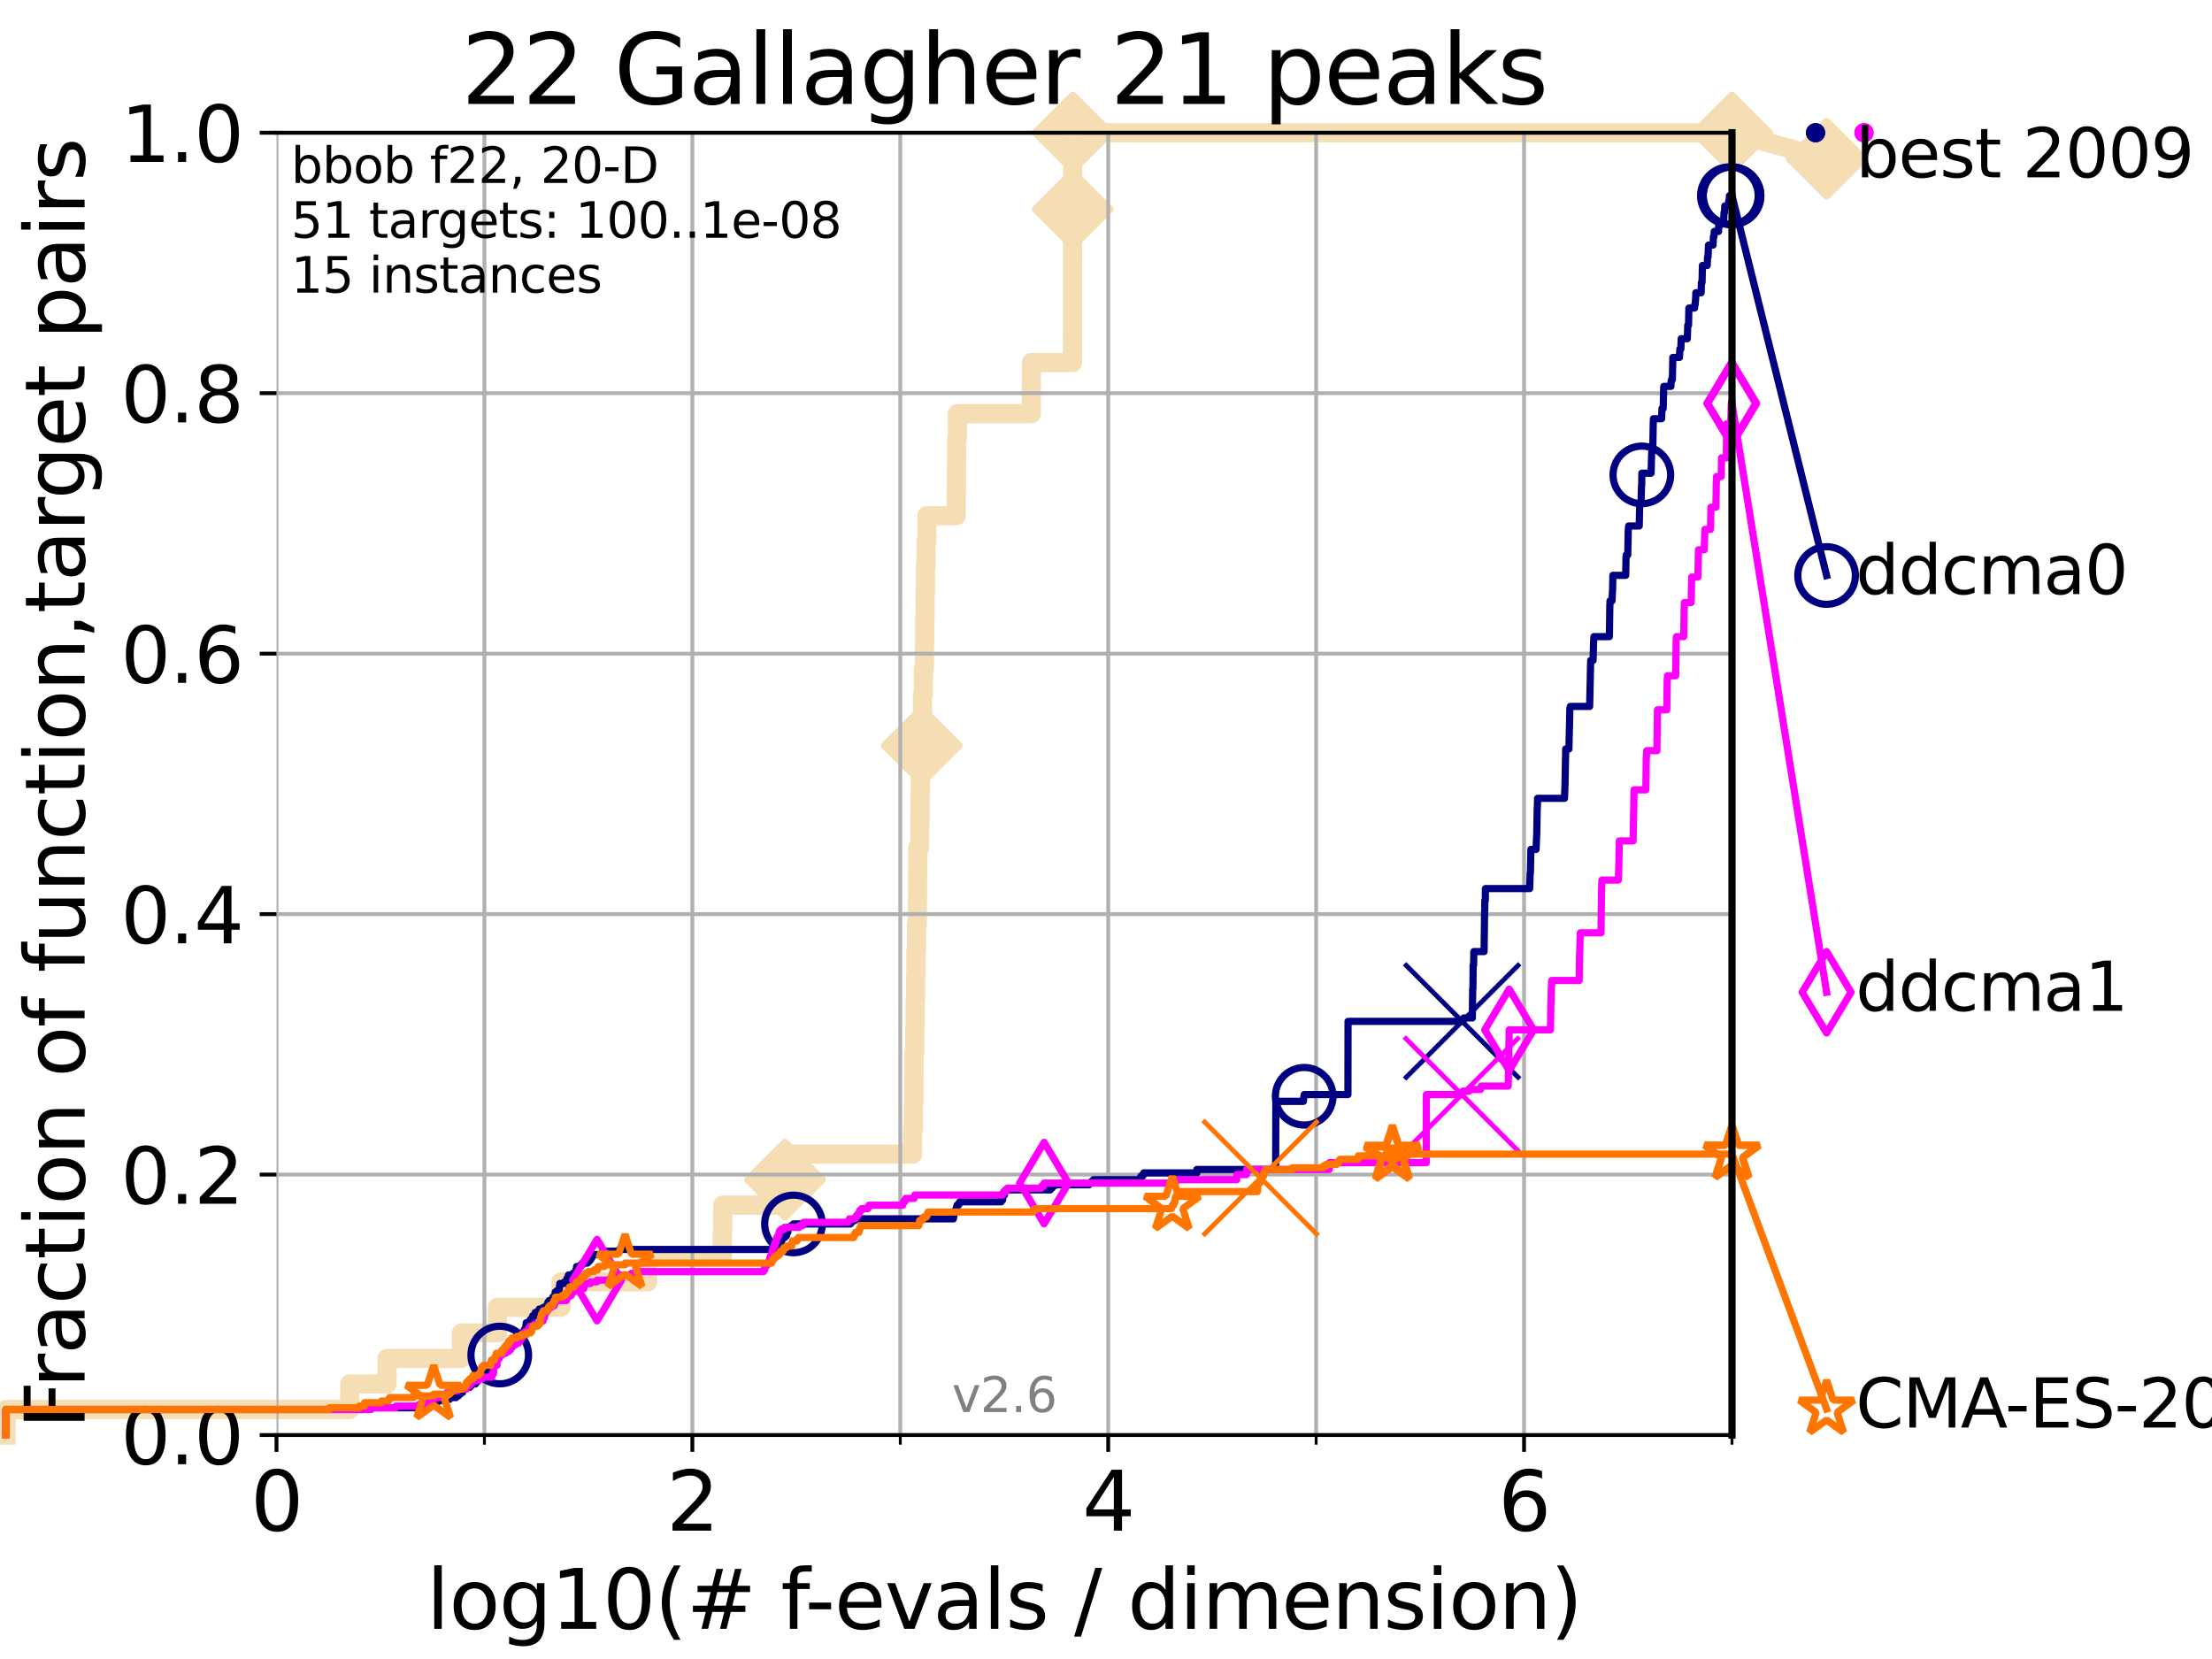 <?xml version="1.0" encoding="utf-8" standalone="no"?>
<!DOCTYPE svg PUBLIC "-//W3C//DTD SVG 1.1//EN"
  "http://www.w3.org/Graphics/SVG/1.1/DTD/svg11.dtd">
<svg xmlns:xlink="http://www.w3.org/1999/xlink" width="460.8pt" height="345.6pt" viewBox="0 0 460.8 345.6" xmlns="http://www.w3.org/2000/svg" version="1.1">
 <defs>
  <style type="text/css">*{stroke-linejoin: round; stroke-linecap: butt}</style>
 </defs>
 <g id="figure_1">
  <g id="patch_1">
   <path d="M 0 345.6 
L 460.8 345.6 
L 460.8 0 
L 0 0 
z
" style="fill: #ffffff"/>
  </g>
  <g id="axes_1">
   <g id="patch_2">
    <path d="M 57.6 298.944 
L 360.806 298.944 
L 360.806 27.648 
L 57.6 27.648 
z
" style="fill: #ffffff"/>
   </g>
   <g id="line2d_1">
    <path d="M 1.246 298.944 
L 1.246 293.624 
L 72.855 293.624 
L 72.855 288.305 
L 80.621 288.305 
L 80.621 282.985 
L 96.12 282.985 
L 96.12 277.666 
L 103.626 277.666 
L 103.626 272.346 
L 116.868 272.346 
L 116.868 267.027 
L 134.916 267.027 
L 134.916 261.707 
L 150.466 261.707 
L 150.466 256.388 
L 150.553 256.388 
L 150.553 251.068 
L 163.397 251.068 
L 163.397 245.749 
L 163.532 245.749 
L 163.532 240.429 
L 190.102 240.429 
L 190.102 235.11 
L 190.304 235.11 
L 190.304 229.79 
L 190.363 229.79 
L 190.363 224.471 
L 190.406 224.471 
L 190.406 219.151 
L 190.572 219.151 
L 190.572 213.832 
L 190.642 213.832 
L 190.642 208.512 
L 190.746 208.512 
L 190.746 203.192 
L 190.812 203.192 
L 190.812 197.873 
L 190.922 197.873 
L 190.922 192.553 
L 191.103 192.553 
L 191.103 187.234 
L 191.142 187.234 
L 191.142 181.914 
L 191.187 181.914 
L 191.187 176.595 
L 191.597 176.595 
L 191.597 171.275 
L 191.644 171.275 
L 191.644 165.956 
L 191.704 165.956 
L 191.704 160.636 
L 192.022 160.636 
L 192.022 155.317 
L 192.09 155.317 
L 192.09 149.997 
L 192.17 149.997 
L 192.17 144.678 
L 192.346 144.678 
L 192.346 139.358 
L 192.583 139.358 
L 192.583 134.039 
L 192.622 134.039 
L 192.622 128.719 
L 192.713 128.719 
L 192.713 123.4 
L 192.785 123.4 
L 192.785 118.08 
L 192.907 118.08 
L 192.907 112.76 
L 193.084 112.76 
L 193.084 107.441 
L 199.181 107.441 
L 199.181 102.121 
L 199.25 102.121 
L 199.25 96.802 
L 199.277 96.802 
L 199.277 91.482 
L 199.443 91.482 
L 199.443 86.163 
L 214.831 86.163 
L 214.831 80.843 
L 214.866 80.843 
L 214.866 75.524 
L 223.41 75.524 
L 223.41 70.204 
L 223.419 70.204 
L 223.419 64.885 
L 223.431 64.885 
L 223.431 59.565 
L 223.439 59.565 
L 223.439 54.246 
L 223.445 54.246 
L 223.445 48.926 
L 223.461 48.926 
L 223.461 43.607 
L 223.467 43.607 
L 223.467 38.287 
L 223.472 38.287 
L 223.472 32.968 
L 223.486 32.968 
L 223.486 27.648 
L 360.806 27.648 
" style="fill: none; stroke: #f5deb3; stroke-width: 4; stroke-linecap: square"/>
   </g>
   <g id="line2d_2">
    <defs>
     <path id="mbe4e95ae58" d="M -0 7.778 
L 7.778 0 
L 0 -7.778 
L -7.778 -0 
z
" style="stroke: #f5deb3; stroke-width: 1.5; stroke-linejoin: miter"/>
    </defs>
    <g>
     <use xlink:href="#mbe4e95ae58" x="163.532" y="245.749" style="fill: #f5deb3; stroke: #f5deb3; stroke-width: 1.5; stroke-linejoin: miter"/>
     <use xlink:href="#mbe4e95ae58" x="192.022" y="155.317" style="fill: #f5deb3; stroke: #f5deb3; stroke-width: 1.5; stroke-linejoin: miter"/>
     <use xlink:href="#mbe4e95ae58" x="223.467" y="43.607" style="fill: #f5deb3; stroke: #f5deb3; stroke-width: 1.5; stroke-linejoin: miter"/>
     <use xlink:href="#mbe4e95ae58" x="223.486" y="27.648" style="fill: #f5deb3; stroke: #f5deb3; stroke-width: 1.5; stroke-linejoin: miter"/>
     <use xlink:href="#mbe4e95ae58" x="223.486" y="27.648" style="fill: #f5deb3; stroke: #f5deb3; stroke-width: 1.5; stroke-linejoin: miter"/>
     <use xlink:href="#mbe4e95ae58" x="360.806" y="27.648" style="fill: #f5deb3; stroke: #f5deb3; stroke-width: 1.5; stroke-linejoin: miter"/>
    </g>
   </g>
   <g id="line2d_3">
    <path style="fill: none; stroke: #f5deb3; stroke-width: 4; stroke-linecap: square"/>
    <g/>
   </g>
   <g id="line2d_4">
    <path d="M 360.806 27.648 
L 380.515 33.074 
" style="fill: none; stroke: #f5deb3; stroke-width: 4; stroke-linecap: square"/>
    <g>
     <use xlink:href="#mbe4e95ae58" x="360.806" y="27.648" style="fill: #f5deb3; stroke: #f5deb3; stroke-width: 1.5; stroke-linejoin: miter"/>
     <use xlink:href="#mbe4e95ae58" x="380.515" y="33.074" style="fill: #f5deb3; stroke: #f5deb3; stroke-width: 1.5; stroke-linejoin: miter"/>
    </g>
   </g>
   <g id="matplotlib.axis_1">
    <g id="xtick_1">
     <g id="line2d_5">
      <path d="M 57.6 298.944 
L 57.6 27.648 
" clip-path="url(#p4eb29ebd2c)" style="fill: none; stroke: #b0b0b0; stroke-width: 0.8; stroke-linecap: square"/>
     </g>
     <g id="line2d_6">
      <defs>
       <path id="m017ffc52d5" d="M 0 0 
L 0 3.5 
" style="stroke: #000000; stroke-width: 0.8"/>
      </defs>
      <g>
       <use xlink:href="#m017ffc52d5" x="57.6" y="298.944" style="stroke: #000000; stroke-width: 0.8"/>
      </g>
     </g>
     <g id="text_1">
      <!-- 0 -->
      <g transform="translate(52.192 318.861)scale(0.17 -0.17)">
       <defs>
        <path id="DejaVuSans-30" d="M 2034 4250 
Q 1547 4250 1301 3770 
Q 1056 3291 1056 2328 
Q 1056 1369 1301 889 
Q 1547 409 2034 409 
Q 2525 409 2770 889 
Q 3016 1369 3016 2328 
Q 3016 3291 2770 3770 
Q 2525 4250 2034 4250 
z
M 2034 4750 
Q 2819 4750 3233 4129 
Q 3647 3509 3647 2328 
Q 3647 1150 3233 529 
Q 2819 -91 2034 -91 
Q 1250 -91 836 529 
Q 422 1150 422 2328 
Q 422 3509 836 4129 
Q 1250 4750 2034 4750 
z
" transform="scale(0.016)"/>
       </defs>
       <use xlink:href="#DejaVuSans-30"/>
      </g>
     </g>
    </g>
    <g id="xtick_2">
     <g id="line2d_7">
      <path d="M 144.23 298.944 
L 144.23 27.648 
" clip-path="url(#p4eb29ebd2c)" style="fill: none; stroke: #b0b0b0; stroke-width: 0.8; stroke-linecap: square"/>
     </g>
     <g id="line2d_8">
      <g>
       <use xlink:href="#m017ffc52d5" x="144.23" y="298.944" style="stroke: #000000; stroke-width: 0.8"/>
      </g>
     </g>
     <g id="text_2">
      <!-- 2 -->
      <g transform="translate(138.822 318.861)scale(0.17 -0.17)">
       <defs>
        <path id="DejaVuSans-32" d="M 1228 531 
L 3431 531 
L 3431 0 
L 469 0 
L 469 531 
Q 828 903 1448 1529 
Q 2069 2156 2228 2338 
Q 2531 2678 2651 2914 
Q 2772 3150 2772 3378 
Q 2772 3750 2511 3984 
Q 2250 4219 1831 4219 
Q 1534 4219 1204 4116 
Q 875 4013 500 3803 
L 500 4441 
Q 881 4594 1212 4672 
Q 1544 4750 1819 4750 
Q 2544 4750 2975 4387 
Q 3406 4025 3406 3419 
Q 3406 3131 3298 2873 
Q 3191 2616 2906 2266 
Q 2828 2175 2409 1742 
Q 1991 1309 1228 531 
z
" transform="scale(0.016)"/>
       </defs>
       <use xlink:href="#DejaVuSans-32"/>
      </g>
     </g>
    </g>
    <g id="xtick_3">
     <g id="line2d_9">
      <path d="M 230.861 298.944 
L 230.861 27.648 
" clip-path="url(#p4eb29ebd2c)" style="fill: none; stroke: #b0b0b0; stroke-width: 0.8; stroke-linecap: square"/>
     </g>
     <g id="line2d_10">
      <g>
       <use xlink:href="#m017ffc52d5" x="230.861" y="298.944" style="stroke: #000000; stroke-width: 0.8"/>
      </g>
     </g>
     <g id="text_3">
      <!-- 4 -->
      <g transform="translate(225.453 318.861)scale(0.17 -0.17)">
       <defs>
        <path id="DejaVuSans-34" d="M 2419 4116 
L 825 1625 
L 2419 1625 
L 2419 4116 
z
M 2253 4666 
L 3047 4666 
L 3047 1625 
L 3713 1625 
L 3713 1100 
L 3047 1100 
L 3047 0 
L 2419 0 
L 2419 1100 
L 313 1100 
L 313 1709 
L 2253 4666 
z
" transform="scale(0.016)"/>
       </defs>
       <use xlink:href="#DejaVuSans-34"/>
      </g>
     </g>
    </g>
    <g id="xtick_4">
     <g id="line2d_11">
      <path d="M 317.491 298.944 
L 317.491 27.648 
" clip-path="url(#p4eb29ebd2c)" style="fill: none; stroke: #b0b0b0; stroke-width: 0.8; stroke-linecap: square"/>
     </g>
     <g id="line2d_12">
      <g>
       <use xlink:href="#m017ffc52d5" x="317.491" y="298.944" style="stroke: #000000; stroke-width: 0.8"/>
      </g>
     </g>
     <g id="text_4">
      <!-- 6 -->
      <g transform="translate(312.083 318.861)scale(0.17 -0.17)">
       <defs>
        <path id="DejaVuSans-36" d="M 2113 2584 
Q 1688 2584 1439 2293 
Q 1191 2003 1191 1497 
Q 1191 994 1439 701 
Q 1688 409 2113 409 
Q 2538 409 2786 701 
Q 3034 994 3034 1497 
Q 3034 2003 2786 2293 
Q 2538 2584 2113 2584 
z
M 3366 4563 
L 3366 3988 
Q 3128 4100 2886 4159 
Q 2644 4219 2406 4219 
Q 1781 4219 1451 3797 
Q 1122 3375 1075 2522 
Q 1259 2794 1537 2939 
Q 1816 3084 2150 3084 
Q 2853 3084 3261 2657 
Q 3669 2231 3669 1497 
Q 3669 778 3244 343 
Q 2819 -91 2113 -91 
Q 1303 -91 875 529 
Q 447 1150 447 2328 
Q 447 3434 972 4092 
Q 1497 4750 2381 4750 
Q 2619 4750 2861 4703 
Q 3103 4656 3366 4563 
z
" transform="scale(0.016)"/>
       </defs>
       <use xlink:href="#DejaVuSans-36"/>
      </g>
     </g>
    </g>
    <g id="xtick_5">
     <g id="line2d_13">
      <path d="M 100.915 298.944 
L 100.915 27.648 
" clip-path="url(#p4eb29ebd2c)" style="fill: none; stroke: #b0b0b0; stroke-width: 0.8; stroke-linecap: square"/>
     </g>
     <g id="line2d_14">
      <defs>
       <path id="meb33d2d4dd" d="M 0 0 
L 0 2 
" style="stroke: #000000; stroke-width: 0.6"/>
      </defs>
      <g>
       <use xlink:href="#meb33d2d4dd" x="100.915" y="298.944" style="stroke: #000000; stroke-width: 0.6"/>
      </g>
     </g>
    </g>
    <g id="xtick_6">
     <g id="line2d_15">
      <path d="M 187.546 298.944 
L 187.546 27.648 
" clip-path="url(#p4eb29ebd2c)" style="fill: none; stroke: #b0b0b0; stroke-width: 0.8; stroke-linecap: square"/>
     </g>
     <g id="line2d_16">
      <g>
       <use xlink:href="#meb33d2d4dd" x="187.546" y="298.944" style="stroke: #000000; stroke-width: 0.6"/>
      </g>
     </g>
    </g>
    <g id="xtick_7">
     <g id="line2d_17">
      <path d="M 274.176 298.944 
L 274.176 27.648 
" clip-path="url(#p4eb29ebd2c)" style="fill: none; stroke: #b0b0b0; stroke-width: 0.8; stroke-linecap: square"/>
     </g>
     <g id="line2d_18">
      <g>
       <use xlink:href="#meb33d2d4dd" x="274.176" y="298.944" style="stroke: #000000; stroke-width: 0.6"/>
      </g>
     </g>
    </g>
    <g id="xtick_8">
     <g id="line2d_19">
      <path d="M 360.806 298.944 
L 360.806 27.648 
" clip-path="url(#p4eb29ebd2c)" style="fill: none; stroke: #b0b0b0; stroke-width: 0.8; stroke-linecap: square"/>
     </g>
     <g id="line2d_20">
      <g>
       <use xlink:href="#meb33d2d4dd" x="360.806" y="298.944" style="stroke: #000000; stroke-width: 0.6"/>
      </g>
     </g>
    </g>
    <g id="text_5">
     <!-- log10(# f-evals / dimension) -->
     <g transform="translate(88.823 339.314)scale(0.17 -0.17)">
      <defs>
       <path id="DejaVuSans-6c" d="M 603 4863 
L 1178 4863 
L 1178 0 
L 603 0 
L 603 4863 
z
" transform="scale(0.016)"/>
       <path id="DejaVuSans-6f" d="M 1959 3097 
Q 1497 3097 1228 2736 
Q 959 2375 959 1747 
Q 959 1119 1226 758 
Q 1494 397 1959 397 
Q 2419 397 2687 759 
Q 2956 1122 2956 1747 
Q 2956 2369 2687 2733 
Q 2419 3097 1959 3097 
z
M 1959 3584 
Q 2709 3584 3137 3096 
Q 3566 2609 3566 1747 
Q 3566 888 3137 398 
Q 2709 -91 1959 -91 
Q 1206 -91 779 398 
Q 353 888 353 1747 
Q 353 2609 779 3096 
Q 1206 3584 1959 3584 
z
" transform="scale(0.016)"/>
       <path id="DejaVuSans-67" d="M 2906 1791 
Q 2906 2416 2648 2759 
Q 2391 3103 1925 3103 
Q 1463 3103 1205 2759 
Q 947 2416 947 1791 
Q 947 1169 1205 825 
Q 1463 481 1925 481 
Q 2391 481 2648 825 
Q 2906 1169 2906 1791 
z
M 3481 434 
Q 3481 -459 3084 -895 
Q 2688 -1331 1869 -1331 
Q 1566 -1331 1297 -1286 
Q 1028 -1241 775 -1147 
L 775 -588 
Q 1028 -725 1275 -790 
Q 1522 -856 1778 -856 
Q 2344 -856 2625 -561 
Q 2906 -266 2906 331 
L 2906 616 
Q 2728 306 2450 153 
Q 2172 0 1784 0 
Q 1141 0 747 490 
Q 353 981 353 1791 
Q 353 2603 747 3093 
Q 1141 3584 1784 3584 
Q 2172 3584 2450 3431 
Q 2728 3278 2906 2969 
L 2906 3500 
L 3481 3500 
L 3481 434 
z
" transform="scale(0.016)"/>
       <path id="DejaVuSans-31" d="M 794 531 
L 1825 531 
L 1825 4091 
L 703 3866 
L 703 4441 
L 1819 4666 
L 2450 4666 
L 2450 531 
L 3481 531 
L 3481 0 
L 794 0 
L 794 531 
z
" transform="scale(0.016)"/>
       <path id="DejaVuSans-28" d="M 1984 4856 
Q 1566 4138 1362 3434 
Q 1159 2731 1159 2009 
Q 1159 1288 1364 580 
Q 1569 -128 1984 -844 
L 1484 -844 
Q 1016 -109 783 600 
Q 550 1309 550 2009 
Q 550 2706 781 3412 
Q 1013 4119 1484 4856 
L 1984 4856 
z
" transform="scale(0.016)"/>
       <path id="DejaVuSans-23" d="M 3272 2816 
L 2363 2816 
L 2100 1772 
L 3016 1772 
L 3272 2816 
z
M 2803 4594 
L 2478 3297 
L 3391 3297 
L 3719 4594 
L 4219 4594 
L 3897 3297 
L 4872 3297 
L 4872 2816 
L 3775 2816 
L 3519 1772 
L 4513 1772 
L 4513 1294 
L 3397 1294 
L 3072 0 
L 2572 0 
L 2894 1294 
L 1978 1294 
L 1656 0 
L 1153 0 
L 1478 1294 
L 494 1294 
L 494 1772 
L 1594 1772 
L 1856 2816 
L 850 2816 
L 850 3297 
L 1978 3297 
L 2297 4594 
L 2803 4594 
z
" transform="scale(0.016)"/>
       <path id="DejaVuSans-20" transform="scale(0.016)"/>
       <path id="DejaVuSans-66" d="M 2375 4863 
L 2375 4384 
L 1825 4384 
Q 1516 4384 1395 4259 
Q 1275 4134 1275 3809 
L 1275 3500 
L 2222 3500 
L 2222 3053 
L 1275 3053 
L 1275 0 
L 697 0 
L 697 3053 
L 147 3053 
L 147 3500 
L 697 3500 
L 697 3744 
Q 697 4328 969 4595 
Q 1241 4863 1831 4863 
L 2375 4863 
z
" transform="scale(0.016)"/>
       <path id="DejaVuSans-2d" d="M 313 2009 
L 1997 2009 
L 1997 1497 
L 313 1497 
L 313 2009 
z
" transform="scale(0.016)"/>
       <path id="DejaVuSans-65" d="M 3597 1894 
L 3597 1613 
L 953 1613 
Q 991 1019 1311 708 
Q 1631 397 2203 397 
Q 2534 397 2845 478 
Q 3156 559 3463 722 
L 3463 178 
Q 3153 47 2828 -22 
Q 2503 -91 2169 -91 
Q 1331 -91 842 396 
Q 353 884 353 1716 
Q 353 2575 817 3079 
Q 1281 3584 2069 3584 
Q 2775 3584 3186 3129 
Q 3597 2675 3597 1894 
z
M 3022 2063 
Q 3016 2534 2758 2815 
Q 2500 3097 2075 3097 
Q 1594 3097 1305 2825 
Q 1016 2553 972 2059 
L 3022 2063 
z
" transform="scale(0.016)"/>
       <path id="DejaVuSans-76" d="M 191 3500 
L 800 3500 
L 1894 563 
L 2988 3500 
L 3597 3500 
L 2284 0 
L 1503 0 
L 191 3500 
z
" transform="scale(0.016)"/>
       <path id="DejaVuSans-61" d="M 2194 1759 
Q 1497 1759 1228 1600 
Q 959 1441 959 1056 
Q 959 750 1161 570 
Q 1363 391 1709 391 
Q 2188 391 2477 730 
Q 2766 1069 2766 1631 
L 2766 1759 
L 2194 1759 
z
M 3341 1997 
L 3341 0 
L 2766 0 
L 2766 531 
Q 2569 213 2275 61 
Q 1981 -91 1556 -91 
Q 1019 -91 701 211 
Q 384 513 384 1019 
Q 384 1609 779 1909 
Q 1175 2209 1959 2209 
L 2766 2209 
L 2766 2266 
Q 2766 2663 2505 2880 
Q 2244 3097 1772 3097 
Q 1472 3097 1187 3025 
Q 903 2953 641 2809 
L 641 3341 
Q 956 3463 1253 3523 
Q 1550 3584 1831 3584 
Q 2591 3584 2966 3190 
Q 3341 2797 3341 1997 
z
" transform="scale(0.016)"/>
       <path id="DejaVuSans-73" d="M 2834 3397 
L 2834 2853 
Q 2591 2978 2328 3040 
Q 2066 3103 1784 3103 
Q 1356 3103 1142 2972 
Q 928 2841 928 2578 
Q 928 2378 1081 2264 
Q 1234 2150 1697 2047 
L 1894 2003 
Q 2506 1872 2764 1633 
Q 3022 1394 3022 966 
Q 3022 478 2636 193 
Q 2250 -91 1575 -91 
Q 1294 -91 989 -36 
Q 684 19 347 128 
L 347 722 
Q 666 556 975 473 
Q 1284 391 1588 391 
Q 1994 391 2212 530 
Q 2431 669 2431 922 
Q 2431 1156 2273 1281 
Q 2116 1406 1581 1522 
L 1381 1569 
Q 847 1681 609 1914 
Q 372 2147 372 2553 
Q 372 3047 722 3315 
Q 1072 3584 1716 3584 
Q 2034 3584 2315 3537 
Q 2597 3491 2834 3397 
z
" transform="scale(0.016)"/>
       <path id="DejaVuSans-2f" d="M 1625 4666 
L 2156 4666 
L 531 -594 
L 0 -594 
L 1625 4666 
z
" transform="scale(0.016)"/>
       <path id="DejaVuSans-64" d="M 2906 2969 
L 2906 4863 
L 3481 4863 
L 3481 0 
L 2906 0 
L 2906 525 
Q 2725 213 2448 61 
Q 2172 -91 1784 -91 
Q 1150 -91 751 415 
Q 353 922 353 1747 
Q 353 2572 751 3078 
Q 1150 3584 1784 3584 
Q 2172 3584 2448 3432 
Q 2725 3281 2906 2969 
z
M 947 1747 
Q 947 1113 1208 752 
Q 1469 391 1925 391 
Q 2381 391 2643 752 
Q 2906 1113 2906 1747 
Q 2906 2381 2643 2742 
Q 2381 3103 1925 3103 
Q 1469 3103 1208 2742 
Q 947 2381 947 1747 
z
" transform="scale(0.016)"/>
       <path id="DejaVuSans-69" d="M 603 3500 
L 1178 3500 
L 1178 0 
L 603 0 
L 603 3500 
z
M 603 4863 
L 1178 4863 
L 1178 4134 
L 603 4134 
L 603 4863 
z
" transform="scale(0.016)"/>
       <path id="DejaVuSans-6d" d="M 3328 2828 
Q 3544 3216 3844 3400 
Q 4144 3584 4550 3584 
Q 5097 3584 5394 3201 
Q 5691 2819 5691 2113 
L 5691 0 
L 5113 0 
L 5113 2094 
Q 5113 2597 4934 2840 
Q 4756 3084 4391 3084 
Q 3944 3084 3684 2787 
Q 3425 2491 3425 1978 
L 3425 0 
L 2847 0 
L 2847 2094 
Q 2847 2600 2669 2842 
Q 2491 3084 2119 3084 
Q 1678 3084 1418 2786 
Q 1159 2488 1159 1978 
L 1159 0 
L 581 0 
L 581 3500 
L 1159 3500 
L 1159 2956 
Q 1356 3278 1631 3431 
Q 1906 3584 2284 3584 
Q 2666 3584 2933 3390 
Q 3200 3197 3328 2828 
z
" transform="scale(0.016)"/>
       <path id="DejaVuSans-6e" d="M 3513 2113 
L 3513 0 
L 2938 0 
L 2938 2094 
Q 2938 2591 2744 2837 
Q 2550 3084 2163 3084 
Q 1697 3084 1428 2787 
Q 1159 2491 1159 1978 
L 1159 0 
L 581 0 
L 581 3500 
L 1159 3500 
L 1159 2956 
Q 1366 3272 1645 3428 
Q 1925 3584 2291 3584 
Q 2894 3584 3203 3211 
Q 3513 2838 3513 2113 
z
" transform="scale(0.016)"/>
       <path id="DejaVuSans-29" d="M 513 4856 
L 1013 4856 
Q 1481 4119 1714 3412 
Q 1947 2706 1947 2009 
Q 1947 1309 1714 600 
Q 1481 -109 1013 -844 
L 513 -844 
Q 928 -128 1133 580 
Q 1338 1288 1338 2009 
Q 1338 2731 1133 3434 
Q 928 4138 513 4856 
z
" transform="scale(0.016)"/>
      </defs>
      <use xlink:href="#DejaVuSans-6c"/>
      <use xlink:href="#DejaVuSans-6f" x="27.783"/>
      <use xlink:href="#DejaVuSans-67" x="88.965"/>
      <use xlink:href="#DejaVuSans-31" x="152.441"/>
      <use xlink:href="#DejaVuSans-30" x="216.064"/>
      <use xlink:href="#DejaVuSans-28" x="279.688"/>
      <use xlink:href="#DejaVuSans-23" x="318.701"/>
      <use xlink:href="#DejaVuSans-20" x="402.49"/>
      <use xlink:href="#DejaVuSans-66" x="434.277"/>
      <use xlink:href="#DejaVuSans-2d" x="463.982"/>
      <use xlink:href="#DejaVuSans-65" x="500.066"/>
      <use xlink:href="#DejaVuSans-76" x="561.59"/>
      <use xlink:href="#DejaVuSans-61" x="620.77"/>
      <use xlink:href="#DejaVuSans-6c" x="682.049"/>
      <use xlink:href="#DejaVuSans-73" x="709.832"/>
      <use xlink:href="#DejaVuSans-20" x="761.932"/>
      <use xlink:href="#DejaVuSans-2f" x="793.719"/>
      <use xlink:href="#DejaVuSans-20" x="827.41"/>
      <use xlink:href="#DejaVuSans-64" x="859.197"/>
      <use xlink:href="#DejaVuSans-69" x="922.674"/>
      <use xlink:href="#DejaVuSans-6d" x="950.457"/>
      <use xlink:href="#DejaVuSans-65" x="1047.869"/>
      <use xlink:href="#DejaVuSans-6e" x="1109.393"/>
      <use xlink:href="#DejaVuSans-73" x="1172.771"/>
      <use xlink:href="#DejaVuSans-69" x="1224.871"/>
      <use xlink:href="#DejaVuSans-6f" x="1252.654"/>
      <use xlink:href="#DejaVuSans-6e" x="1313.836"/>
      <use xlink:href="#DejaVuSans-29" x="1377.215"/>
     </g>
    </g>
   </g>
   <g id="matplotlib.axis_2">
    <g id="ytick_1">
     <g id="line2d_21">
      <path d="M 57.6 298.944 
L 360.806 298.944 
" clip-path="url(#p4eb29ebd2c)" style="fill: none; stroke: #b0b0b0; stroke-width: 0.8; stroke-linecap: square"/>
     </g>
     <g id="line2d_22">
      <defs>
       <path id="m2901b65567" d="M 0 0 
L -3.5 0 
" style="stroke: #000000; stroke-width: 0.8"/>
      </defs>
      <g>
       <use xlink:href="#m2901b65567" x="57.6" y="298.944" style="stroke: #000000; stroke-width: 0.8"/>
      </g>
     </g>
     <g id="text_6">
      <!-- 0.0 -->
      <g transform="translate(25.155 305.023)scale(0.16 -0.16)">
       <defs>
        <path id="DejaVuSans-2e" d="M 684 794 
L 1344 794 
L 1344 0 
L 684 0 
L 684 794 
z
" transform="scale(0.016)"/>
       </defs>
       <use xlink:href="#DejaVuSans-30"/>
       <use xlink:href="#DejaVuSans-2e" x="63.623"/>
       <use xlink:href="#DejaVuSans-30" x="95.41"/>
      </g>
     </g>
    </g>
    <g id="ytick_2">
     <g id="line2d_23">
      <path d="M 57.6 244.685 
L 360.806 244.685 
" clip-path="url(#p4eb29ebd2c)" style="fill: none; stroke: #b0b0b0; stroke-width: 0.8; stroke-linecap: square"/>
     </g>
     <g id="line2d_24">
      <g>
       <use xlink:href="#m2901b65567" x="57.6" y="244.685" style="stroke: #000000; stroke-width: 0.8"/>
      </g>
     </g>
     <g id="text_7">
      <!-- 0.2 -->
      <g transform="translate(25.155 250.764)scale(0.16 -0.16)">
       <use xlink:href="#DejaVuSans-30"/>
       <use xlink:href="#DejaVuSans-2e" x="63.623"/>
       <use xlink:href="#DejaVuSans-32" x="95.41"/>
      </g>
     </g>
    </g>
    <g id="ytick_3">
     <g id="line2d_25">
      <path d="M 57.6 190.426 
L 360.806 190.426 
" clip-path="url(#p4eb29ebd2c)" style="fill: none; stroke: #b0b0b0; stroke-width: 0.8; stroke-linecap: square"/>
     </g>
     <g id="line2d_26">
      <g>
       <use xlink:href="#m2901b65567" x="57.6" y="190.426" style="stroke: #000000; stroke-width: 0.8"/>
      </g>
     </g>
     <g id="text_8">
      <!-- 0.4 -->
      <g transform="translate(25.155 196.504)scale(0.16 -0.16)">
       <use xlink:href="#DejaVuSans-30"/>
       <use xlink:href="#DejaVuSans-2e" x="63.623"/>
       <use xlink:href="#DejaVuSans-34" x="95.41"/>
      </g>
     </g>
    </g>
    <g id="ytick_4">
     <g id="line2d_27">
      <path d="M 57.6 136.166 
L 360.806 136.166 
" clip-path="url(#p4eb29ebd2c)" style="fill: none; stroke: #b0b0b0; stroke-width: 0.8; stroke-linecap: square"/>
     </g>
     <g id="line2d_28">
      <g>
       <use xlink:href="#m2901b65567" x="57.6" y="136.166" style="stroke: #000000; stroke-width: 0.8"/>
      </g>
     </g>
     <g id="text_9">
      <!-- 0.6 -->
      <g transform="translate(25.155 142.245)scale(0.16 -0.16)">
       <use xlink:href="#DejaVuSans-30"/>
       <use xlink:href="#DejaVuSans-2e" x="63.623"/>
       <use xlink:href="#DejaVuSans-36" x="95.41"/>
      </g>
     </g>
    </g>
    <g id="ytick_5">
     <g id="line2d_29">
      <path d="M 57.6 81.907 
L 360.806 81.907 
" clip-path="url(#p4eb29ebd2c)" style="fill: none; stroke: #b0b0b0; stroke-width: 0.8; stroke-linecap: square"/>
     </g>
     <g id="line2d_30">
      <g>
       <use xlink:href="#m2901b65567" x="57.6" y="81.907" style="stroke: #000000; stroke-width: 0.8"/>
      </g>
     </g>
     <g id="text_10">
      <!-- 0.8 -->
      <g transform="translate(25.155 87.986)scale(0.16 -0.16)">
       <defs>
        <path id="DejaVuSans-38" d="M 2034 2216 
Q 1584 2216 1326 1975 
Q 1069 1734 1069 1313 
Q 1069 891 1326 650 
Q 1584 409 2034 409 
Q 2484 409 2743 651 
Q 3003 894 3003 1313 
Q 3003 1734 2745 1975 
Q 2488 2216 2034 2216 
z
M 1403 2484 
Q 997 2584 770 2862 
Q 544 3141 544 3541 
Q 544 4100 942 4425 
Q 1341 4750 2034 4750 
Q 2731 4750 3128 4425 
Q 3525 4100 3525 3541 
Q 3525 3141 3298 2862 
Q 3072 2584 2669 2484 
Q 3125 2378 3379 2068 
Q 3634 1759 3634 1313 
Q 3634 634 3220 271 
Q 2806 -91 2034 -91 
Q 1263 -91 848 271 
Q 434 634 434 1313 
Q 434 1759 690 2068 
Q 947 2378 1403 2484 
z
M 1172 3481 
Q 1172 3119 1398 2916 
Q 1625 2713 2034 2713 
Q 2441 2713 2670 2916 
Q 2900 3119 2900 3481 
Q 2900 3844 2670 4047 
Q 2441 4250 2034 4250 
Q 1625 4250 1398 4047 
Q 1172 3844 1172 3481 
z
" transform="scale(0.016)"/>
       </defs>
       <use xlink:href="#DejaVuSans-30"/>
       <use xlink:href="#DejaVuSans-2e" x="63.623"/>
       <use xlink:href="#DejaVuSans-38" x="95.41"/>
      </g>
     </g>
    </g>
    <g id="ytick_6">
     <g id="line2d_31">
      <path d="M 57.6 27.648 
L 360.806 27.648 
" clip-path="url(#p4eb29ebd2c)" style="fill: none; stroke: #b0b0b0; stroke-width: 0.8; stroke-linecap: square"/>
     </g>
     <g id="line2d_32">
      <g>
       <use xlink:href="#m2901b65567" x="57.6" y="27.648" style="stroke: #000000; stroke-width: 0.8"/>
      </g>
     </g>
     <g id="text_11">
      <!-- 1.0 -->
      <g transform="translate(25.155 33.727)scale(0.16 -0.16)">
       <use xlink:href="#DejaVuSans-31"/>
       <use xlink:href="#DejaVuSans-2e" x="63.623"/>
       <use xlink:href="#DejaVuSans-30" x="95.41"/>
      </g>
     </g>
    </g>
    <g id="text_12">
     <!-- Fraction of function,target pairs -->
     <g transform="translate(17.62 297.681)rotate(-90)scale(0.17 -0.17)">
      <defs>
       <path id="DejaVuSans-46" d="M 628 4666 
L 3309 4666 
L 3309 4134 
L 1259 4134 
L 1259 2759 
L 3109 2759 
L 3109 2228 
L 1259 2228 
L 1259 0 
L 628 0 
L 628 4666 
z
" transform="scale(0.016)"/>
       <path id="DejaVuSans-72" d="M 2631 2963 
Q 2534 3019 2420 3045 
Q 2306 3072 2169 3072 
Q 1681 3072 1420 2755 
Q 1159 2438 1159 1844 
L 1159 0 
L 581 0 
L 581 3500 
L 1159 3500 
L 1159 2956 
Q 1341 3275 1631 3429 
Q 1922 3584 2338 3584 
Q 2397 3584 2469 3576 
Q 2541 3569 2628 3553 
L 2631 2963 
z
" transform="scale(0.016)"/>
       <path id="DejaVuSans-63" d="M 3122 3366 
L 3122 2828 
Q 2878 2963 2633 3030 
Q 2388 3097 2138 3097 
Q 1578 3097 1268 2742 
Q 959 2388 959 1747 
Q 959 1106 1268 751 
Q 1578 397 2138 397 
Q 2388 397 2633 464 
Q 2878 531 3122 666 
L 3122 134 
Q 2881 22 2623 -34 
Q 2366 -91 2075 -91 
Q 1284 -91 818 406 
Q 353 903 353 1747 
Q 353 2603 823 3093 
Q 1294 3584 2113 3584 
Q 2378 3584 2631 3529 
Q 2884 3475 3122 3366 
z
" transform="scale(0.016)"/>
       <path id="DejaVuSans-74" d="M 1172 4494 
L 1172 3500 
L 2356 3500 
L 2356 3053 
L 1172 3053 
L 1172 1153 
Q 1172 725 1289 603 
Q 1406 481 1766 481 
L 2356 481 
L 2356 0 
L 1766 0 
Q 1100 0 847 248 
Q 594 497 594 1153 
L 594 3053 
L 172 3053 
L 172 3500 
L 594 3500 
L 594 4494 
L 1172 4494 
z
" transform="scale(0.016)"/>
       <path id="DejaVuSans-75" d="M 544 1381 
L 544 3500 
L 1119 3500 
L 1119 1403 
Q 1119 906 1312 657 
Q 1506 409 1894 409 
Q 2359 409 2629 706 
Q 2900 1003 2900 1516 
L 2900 3500 
L 3475 3500 
L 3475 0 
L 2900 0 
L 2900 538 
Q 2691 219 2414 64 
Q 2138 -91 1772 -91 
Q 1169 -91 856 284 
Q 544 659 544 1381 
z
M 1991 3584 
L 1991 3584 
z
" transform="scale(0.016)"/>
       <path id="DejaVuSans-2c" d="M 750 794 
L 1409 794 
L 1409 256 
L 897 -744 
L 494 -744 
L 750 256 
L 750 794 
z
" transform="scale(0.016)"/>
       <path id="DejaVuSans-70" d="M 1159 525 
L 1159 -1331 
L 581 -1331 
L 581 3500 
L 1159 3500 
L 1159 2969 
Q 1341 3281 1617 3432 
Q 1894 3584 2278 3584 
Q 2916 3584 3314 3078 
Q 3713 2572 3713 1747 
Q 3713 922 3314 415 
Q 2916 -91 2278 -91 
Q 1894 -91 1617 61 
Q 1341 213 1159 525 
z
M 3116 1747 
Q 3116 2381 2855 2742 
Q 2594 3103 2138 3103 
Q 1681 3103 1420 2742 
Q 1159 2381 1159 1747 
Q 1159 1113 1420 752 
Q 1681 391 2138 391 
Q 2594 391 2855 752 
Q 3116 1113 3116 1747 
z
" transform="scale(0.016)"/>
      </defs>
      <use xlink:href="#DejaVuSans-46"/>
      <use xlink:href="#DejaVuSans-72" x="50.27"/>
      <use xlink:href="#DejaVuSans-61" x="91.383"/>
      <use xlink:href="#DejaVuSans-63" x="152.662"/>
      <use xlink:href="#DejaVuSans-74" x="207.643"/>
      <use xlink:href="#DejaVuSans-69" x="246.852"/>
      <use xlink:href="#DejaVuSans-6f" x="274.635"/>
      <use xlink:href="#DejaVuSans-6e" x="335.816"/>
      <use xlink:href="#DejaVuSans-20" x="399.195"/>
      <use xlink:href="#DejaVuSans-6f" x="430.982"/>
      <use xlink:href="#DejaVuSans-66" x="492.164"/>
      <use xlink:href="#DejaVuSans-20" x="527.369"/>
      <use xlink:href="#DejaVuSans-66" x="559.156"/>
      <use xlink:href="#DejaVuSans-75" x="594.361"/>
      <use xlink:href="#DejaVuSans-6e" x="657.74"/>
      <use xlink:href="#DejaVuSans-63" x="721.119"/>
      <use xlink:href="#DejaVuSans-74" x="776.1"/>
      <use xlink:href="#DejaVuSans-69" x="815.309"/>
      <use xlink:href="#DejaVuSans-6f" x="843.092"/>
      <use xlink:href="#DejaVuSans-6e" x="904.273"/>
      <use xlink:href="#DejaVuSans-2c" x="967.652"/>
      <use xlink:href="#DejaVuSans-74" x="999.439"/>
      <use xlink:href="#DejaVuSans-61" x="1038.648"/>
      <use xlink:href="#DejaVuSans-72" x="1099.928"/>
      <use xlink:href="#DejaVuSans-67" x="1139.291"/>
      <use xlink:href="#DejaVuSans-65" x="1202.768"/>
      <use xlink:href="#DejaVuSans-74" x="1264.291"/>
      <use xlink:href="#DejaVuSans-20" x="1303.5"/>
      <use xlink:href="#DejaVuSans-70" x="1335.287"/>
      <use xlink:href="#DejaVuSans-61" x="1398.764"/>
      <use xlink:href="#DejaVuSans-69" x="1460.043"/>
      <use xlink:href="#DejaVuSans-72" x="1487.826"/>
      <use xlink:href="#DejaVuSans-73" x="1528.939"/>
     </g>
    </g>
   </g>
   <g id="line2d_33">
    <defs>
     <path id="mf32729813b" d="M 0 1.5 
C 0.398 1.5 0.779 1.342 1.061 1.061 
C 1.342 0.779 1.5 0.398 1.5 0 
C 1.5 -0.398 1.342 -0.779 1.061 -1.061 
C 0.779 -1.342 0.398 -1.5 0 -1.5 
C -0.398 -1.5 -0.779 -1.342 -1.061 -1.061 
C -1.342 -0.779 -1.5 -0.398 -1.5 0 
C -1.5 0.398 -1.342 0.779 -1.061 1.061 
C -0.779 1.342 -0.398 1.5 0 1.5 
z
" style="stroke: #f5deb3"/>
    </defs>
    <g>
     <use xlink:href="#mf32729813b" x="223.486" y="27.648" style="fill: #f5deb3; stroke: #f5deb3"/>
     <use xlink:href="#mf32729813b" x="223.486" y="27.648" style="fill: #f5deb3; stroke: #f5deb3"/>
    </g>
   </g>
   <g id="line2d_34">
    <defs>
     <path id="mf8a2da1c37" d="M 0 1.5 
C 0.398 1.5 0.779 1.342 1.061 1.061 
C 1.342 0.779 1.5 0.398 1.5 0 
C 1.5 -0.398 1.342 -0.779 1.061 -1.061 
C 0.779 -1.342 0.398 -1.5 0 -1.5 
C -0.398 -1.5 -0.779 -1.342 -1.061 -1.061 
C -1.342 -0.779 -1.5 -0.398 -1.5 0 
C -1.5 0.398 -1.342 0.779 -1.061 1.061 
C -0.779 1.342 -0.398 1.5 0 1.5 
z
" style="stroke: #000080"/>
    </defs>
    <g>
     <use xlink:href="#mf8a2da1c37" x="378.212" y="27.648" style="fill: #000080; stroke: #000080"/>
     <use xlink:href="#mf8a2da1c37" x="378.212" y="27.648" style="fill: #000080; stroke: #000080"/>
    </g>
   </g>
   <g id="line2d_35">
    <path d="M 1.246 298.944 
L 1.246 293.624 
L 75.575 293.624 
L 75.575 293.27 
L 86.511 293.27 
L 86.511 292.915 
L 88.972 292.915 
L 88.972 292.561 
L 90.008 292.561 
L 90.008 292.206 
L 90.99 292.206 
L 90.99 291.851 
L 91.617 291.851 
L 91.617 291.497 
L 93.66 291.497 
L 93.66 291.142 
L 94.995 291.142 
L 94.995 290.787 
L 95.503 290.787 
L 95.503 290.433 
L 95.876 290.433 
L 95.876 290.078 
L 96.361 290.078 
L 96.361 289.723 
L 96.481 289.723 
L 96.481 289.369 
L 96.718 289.369 
L 96.718 289.014 
L 97.858 289.014 
L 97.858 288.66 
L 98.187 288.66 
L 98.187 288.305 
L 99.037 288.305 
L 99.037 287.95 
L 99.347 287.95 
L 99.347 287.596 
L 99.55 287.596 
L 99.55 286.886 
L 100.342 286.886 
L 100.342 286.177 
L 100.726 286.177 
L 100.726 285.822 
L 101.562 285.822 
L 101.653 285.113 
L 102.276 285.113 
L 102.276 284.404 
L 102.622 284.404 
L 102.622 284.049 
L 103.131 284.049 
L 103.214 283.34 
L 103.38 283.34 
L 103.38 282.985 
L 103.626 282.985 
L 103.626 282.631 
L 103.788 282.631 
L 103.788 282.276 
L 104.108 282.276 
L 104.108 281.922 
L 104.809 281.922 
L 104.886 281.212 
L 105.411 281.212 
L 105.411 280.858 
L 106.491 280.858 
L 106.491 280.503 
L 106.768 280.503 
L 106.768 280.148 
L 106.906 280.148 
L 106.974 279.084 
L 107.445 279.084 
L 107.512 278.375 
L 108.034 278.375 
L 108.034 278.021 
L 108.605 278.021 
L 108.605 277.666 
L 109.099 277.666 
L 109.099 277.311 
L 109.22 277.311 
L 109.22 276.957 
L 109.52 276.957 
L 109.58 275.893 
L 109.639 275.893 
L 109.639 275.538 
L 110.336 275.538 
L 110.336 275.183 
L 110.506 275.183 
L 110.506 274.829 
L 110.842 274.829 
L 110.952 274.12 
L 111.442 274.12 
L 111.496 273.41 
L 112.128 273.41 
L 112.128 273.056 
L 112.335 273.056 
L 112.335 272.701 
L 113.186 272.701 
L 113.186 272.346 
L 113.907 272.346 
L 114.001 271.637 
L 114.142 271.637 
L 114.142 271.282 
L 114.373 271.282 
L 114.373 270.928 
L 115.051 270.928 
L 115.139 270.219 
L 115.489 270.219 
L 115.489 269.864 
L 115.662 269.864 
L 115.662 269.155 
L 116.086 269.155 
L 116.086 268.8 
L 116.502 268.8 
L 116.584 267.736 
L 116.624 267.736 
L 116.624 267.381 
L 117.579 267.381 
L 117.579 267.027 
L 118.077 267.027 
L 118.114 266.318 
L 118.376 266.318 
L 118.414 265.608 
L 119.354 265.608 
L 119.354 265.254 
L 119.842 265.254 
L 119.945 264.544 
L 120.081 264.544 
L 120.115 263.835 
L 120.976 263.835 
L 120.976 263.48 
L 121.297 263.48 
L 121.297 263.126 
L 122.38 263.126 
L 122.38 262.771 
L 122.766 262.771 
L 122.766 262.417 
L 123.059 262.417 
L 123.059 262.062 
L 123.26 262.062 
L 123.26 261.707 
L 123.488 261.707 
L 123.488 261.353 
L 125.348 261.353 
L 125.348 260.998 
L 125.904 260.998 
L 125.904 260.643 
L 129.02 260.643 
L 129.02 260.289 
L 162.23 260.289 
L 162.295 259.579 
L 162.666 259.579 
L 162.758 258.516 
L 162.859 258.516 
L 162.859 258.161 
L 162.988 258.161 
L 162.988 257.806 
L 163.478 257.806 
L 163.478 257.452 
L 163.823 257.452 
L 163.826 256.742 
L 164.109 256.742 
L 164.194 256.033 
L 164.24 256.033 
L 164.24 255.678 
L 164.825 255.678 
L 164.825 255.324 
L 165.297 255.324 
L 165.297 254.969 
L 177.178 254.969 
L 177.178 254.615 
L 177.492 254.615 
L 177.492 254.26 
L 178.067 254.26 
L 178.067 253.905 
L 198.613 253.905 
L 198.699 253.196 
L 198.744 253.196 
L 198.75 252.487 
L 198.942 252.487 
L 198.942 252.132 
L 199.175 252.132 
L 199.256 251.423 
L 199.366 251.423 
L 199.366 251.068 
L 199.679 251.068 
L 199.679 250.714 
L 199.927 250.714 
L 199.927 250.359 
L 208.573 250.359 
L 208.573 250.004 
L 208.846 250.004 
L 208.938 249.295 
L 208.961 249.295 
L 208.961 248.94 
L 209.243 248.94 
L 209.306 248.231 
L 209.508 248.231 
L 209.508 247.877 
L 218.788 247.877 
L 218.788 247.522 
L 219.116 247.522 
L 219.116 247.167 
L 219.503 247.167 
L 219.503 246.813 
L 226.871 246.813 
L 226.871 246.458 
L 227.379 246.458 
L 227.379 246.103 
L 227.785 246.103 
L 227.785 245.749 
L 237.628 245.749 
L 237.66 245.039 
L 238.031 245.039 
L 238.031 244.685 
L 238.273 244.685 
L 238.273 244.33 
L 249.32 244.33 
L 249.327 243.621 
L 265.74 243.621 
L 265.783 229.435 
L 271.519 229.435 
L 271.623 228.372 
L 271.691 228.372 
L 271.691 228.017 
L 280.799 228.017 
L 280.821 212.768 
L 304.805 212.768 
L 304.805 212.413 
L 304.922 212.413 
L 304.922 212.058 
L 306.714 212.058 
L 306.789 206.03 
L 306.839 206.03 
L 306.885 201.065 
L 306.983 201.065 
L 307.03 198.228 
L 309.161 198.228 
L 309.272 189.716 
L 309.294 189.716 
L 309.312 187.589 
L 309.42 187.589 
L 309.438 185.106 
L 318.658 185.106 
L 318.755 181.914 
L 318.806 181.914 
L 318.913 176.949 
L 319.994 176.949 
L 320.104 174.112 
L 320.126 174.112 
L 320.233 168.084 
L 320.269 168.084 
L 320.302 166.31 
L 325.915 166.31 
L 326.018 163.473 
L 326.026 163.473 
L 326.126 157.799 
L 326.139 157.799 
L 326.158 156.026 
L 326.832 156.026 
L 326.942 151.416 
L 326.947 151.416 
L 327.031 147.515 
L 327.123 147.515 
L 327.123 147.16 
L 331.153 147.16 
L 331.26 142.195 
L 331.265 142.195 
L 331.366 137.585 
L 331.871 137.585 
L 331.972 133.684 
L 331.987 133.684 
L 332.041 132.62 
L 335.264 132.62 
L 335.361 125.882 
L 335.382 125.882 
L 335.395 125.173 
L 335.812 125.173 
L 335.914 123.045 
L 335.928 123.045 
L 335.993 119.853 
L 338.664 119.853 
L 338.729 115.952 
L 338.788 115.952 
L 338.788 115.598 
L 339.093 115.598 
L 339.196 110.278 
L 339.216 110.278 
L 339.28 109.569 
L 341.481 109.569 
L 341.575 104.958 
L 341.852 104.958 
L 341.96 101.058 
L 341.996 101.058 
L 342.027 98.575 
L 343.953 98.575 
L 344.06 94.674 
L 344.067 94.674 
L 344.122 93.61 
L 344.302 93.61 
L 344.405 87.936 
L 344.427 87.936 
L 344.435 87.227 
L 346.141 87.227 
L 346.222 85.099 
L 346.475 85.099 
L 346.574 80.843 
L 346.607 80.843 
L 346.607 80.489 
L 348.082 80.489 
L 348.118 79.425 
L 348.203 79.425 
L 348.203 79.07 
L 348.386 79.07 
L 348.48 74.46 
L 349.858 74.46 
L 349.95 72.687 
L 350.157 72.687 
L 350.221 70.559 
L 351.494 70.559 
L 351.597 67.722 
L 351.758 67.722 
L 351.82 64.175 
L 353.009 64.175 
L 353.041 63.466 
L 353.129 63.466 
L 353.236 62.048 
L 353.243 62.048 
L 353.281 60.984 
L 354.379 60.984 
L 354.432 58.856 
L 354.57 58.856 
L 354.645 55.31 
L 355.638 55.31 
L 355.717 53.536 
L 355.813 53.536 
L 355.914 51.054 
L 356.864 51.054 
L 356.933 49.281 
L 357.051 49.281 
L 357.106 48.217 
L 358.005 48.217 
L 358.011 47.153 
L 358.199 47.153 
L 358.264 46.444 
L 359.055 46.444 
L 359.14 44.316 
L 359.226 44.316 
L 359.314 42.897 
L 360.1 42.897 
L 360.122 41.833 
L 360.238 41.833 
L 360.266 40.77 
L 360.806 40.77 
L 360.806 40.77 
" style="fill: none; stroke: #000080; stroke-width: 1.5; stroke-linecap: square"/>
   </g>
   <g id="line2d_36">
    <defs>
     <path id="mbb90453318" d="M 0 6 
C 1.591 6 3.117 5.368 4.243 4.243 
C 5.368 3.117 6 1.591 6 0 
C 6 -1.591 5.368 -3.117 4.243 -4.243 
C 3.117 -5.368 1.591 -6 0 -6 
C -1.591 -6 -3.117 -5.368 -4.243 -4.243 
C -5.368 -3.117 -6 -1.591 -6 0 
C -6 1.591 -5.368 3.117 -4.243 4.243 
C -3.117 5.368 -1.591 6 0 6 
z
" style="stroke: #000080; stroke-width: 1.5"/>
    </defs>
    <g>
     <use xlink:href="#mbb90453318" x="104.108" y="282.276" style="fill-opacity: 0; stroke: #000080; stroke-width: 1.5"/>
     <use xlink:href="#mbb90453318" x="165.297" y="254.969" style="fill-opacity: 0; stroke: #000080; stroke-width: 1.5"/>
     <use xlink:href="#mbb90453318" x="271.691" y="228.372" style="fill-opacity: 0; stroke: #000080; stroke-width: 1.5"/>
     <use xlink:href="#mbb90453318" x="342.027" y="98.93" style="fill-opacity: 0; stroke: #000080; stroke-width: 1.5"/>
     <use xlink:href="#mbb90453318" x="360.266" y="40.77" style="fill-opacity: 0; stroke: #000080; stroke-width: 1.5"/>
     <use xlink:href="#mbb90453318" x="360.806" y="40.77" style="fill-opacity: 0; stroke: #000080; stroke-width: 1.5"/>
    </g>
   </g>
   <g id="line2d_37">
    <path style="fill: none; stroke: #000080; stroke-width: 1.5; stroke-linecap: square"/>
    <g/>
   </g>
   <g id="line2d_38">
    <path d="M 304.591 212.768 
" clip-path="url(#p4eb29ebd2c)" style="fill: none; stroke: #000080; stroke-width: 1.5; stroke-linecap: square"/>
    <defs>
     <path id="m7a6a32eeb6" d="M -12 12 
L 12 -12 
M -12 -12 
L 12 12 
" style="stroke: #000080"/>
    </defs>
    <g clip-path="url(#p4eb29ebd2c)">
     <use xlink:href="#m7a6a32eeb6" x="304.591" y="212.768" style="fill: #000080; stroke: #000080"/>
    </g>
   </g>
   <g id="line2d_39">
    <defs>
     <path id="m328e6f40ed" d="M 0 1.5 
C 0.398 1.5 0.779 1.342 1.061 1.061 
C 1.342 0.779 1.5 0.398 1.5 0 
C 1.5 -0.398 1.342 -0.779 1.061 -1.061 
C 0.779 -1.342 0.398 -1.5 0 -1.5 
C -0.398 -1.5 -0.779 -1.342 -1.061 -1.061 
C -1.342 -0.779 -1.5 -0.398 -1.5 0 
C -1.5 0.398 -1.342 0.779 -1.061 1.061 
C -0.779 1.342 -0.398 1.5 0 1.5 
z
" style="stroke: #ff00ff"/>
    </defs>
    <g>
     <use xlink:href="#m328e6f40ed" x="388.302" y="27.648" style="fill: #ff00ff; stroke: #ff00ff"/>
     <use xlink:href="#m328e6f40ed" x="388.302" y="27.648" style="fill: #ff00ff; stroke: #ff00ff"/>
    </g>
   </g>
   <g id="line2d_40">
    <path d="M 1.246 298.944 
L 1.246 293.624 
L 77.302 293.624 
L 77.302 293.27 
L 82.464 293.27 
L 82.464 292.915 
L 87.303 292.915 
L 87.303 292.561 
L 88.614 292.561 
L 88.614 292.206 
L 89.839 292.206 
L 89.839 291.851 
L 90.008 291.851 
L 90.008 291.497 
L 90.505 291.497 
L 90.505 291.142 
L 92.074 291.142 
L 92.074 290.787 
L 93.099 290.787 
L 93.099 290.078 
L 93.935 290.078 
L 93.935 289.723 
L 95.378 289.723 
L 95.378 289.369 
L 97.182 289.369 
L 97.182 289.014 
L 97.296 289.014 
L 97.296 288.66 
L 97.858 288.66 
L 97.858 288.305 
L 98.078 288.305 
L 98.078 287.95 
L 98.51 287.95 
L 98.51 287.596 
L 99.751 287.596 
L 99.751 287.241 
L 100.439 287.241 
L 100.439 286.886 
L 102.45 286.886 
L 102.536 286.177 
L 102.793 286.177 
L 102.878 284.759 
L 102.963 284.759 
L 102.963 284.404 
L 103.544 284.404 
L 103.544 283.34 
L 103.707 283.34 
L 103.707 282.985 
L 104.029 282.985 
L 104.108 282.276 
L 104.579 282.276 
L 104.579 281.922 
L 105.337 281.922 
L 105.337 281.567 
L 105.923 281.567 
L 105.923 281.212 
L 106.35 281.212 
L 106.421 280.148 
L 107.379 280.148 
L 107.379 279.794 
L 108.034 279.794 
L 108.098 279.084 
L 108.543 279.084 
L 108.543 278.73 
L 108.792 278.73 
L 108.792 278.021 
L 109.038 278.021 
L 109.038 277.666 
L 109.52 277.666 
L 109.52 277.311 
L 110.164 277.311 
L 110.164 276.602 
L 110.449 276.602 
L 110.449 276.247 
L 111.281 276.247 
L 111.281 275.893 
L 112.18 275.893 
L 112.18 275.538 
L 112.589 275.538 
L 112.589 275.183 
L 113.137 275.183 
L 113.186 274.474 
L 113.43 274.474 
L 113.526 273.41 
L 113.86 273.41 
L 113.86 273.056 
L 114.142 273.056 
L 114.142 272.701 
L 114.327 272.701 
L 114.327 272.346 
L 114.827 272.346 
L 114.827 271.992 
L 115.446 271.992 
L 115.446 271.637 
L 115.576 271.637 
L 115.576 270.928 
L 118.001 270.928 
L 118.001 270.573 
L 118.152 270.573 
L 118.152 270.219 
L 118.488 270.219 
L 118.488 269.864 
L 119.034 269.864 
L 119.034 269.155 
L 119.6 269.155 
L 119.669 268.445 
L 121.613 268.445 
L 121.707 267.736 
L 121.769 267.736 
L 121.769 267.381 
L 123.001 267.381 
L 123.001 267.027 
L 124.374 267.027 
L 124.374 266.672 
L 127.087 266.672 
L 127.087 266.318 
L 127.754 266.318 
L 127.754 265.963 
L 127.956 265.963 
L 127.956 265.608 
L 131.527 265.608 
L 131.527 265.254 
L 132.429 265.254 
L 132.429 264.899 
L 159.045 264.899 
L 159.045 264.544 
L 159.292 264.544 
L 159.292 263.835 
L 159.594 263.835 
L 159.594 263.48 
L 159.94 263.48 
L 159.94 263.126 
L 160.106 263.126 
L 160.106 262.771 
L 160.311 262.771 
L 160.359 262.062 
L 160.471 262.062 
L 160.471 261.707 
L 160.785 261.707 
L 160.832 260.643 
L 160.948 260.643 
L 161.037 259.934 
L 161.191 259.934 
L 161.191 259.579 
L 161.373 259.579 
L 161.452 258.87 
L 161.651 258.87 
L 161.744 258.161 
L 161.799 258.161 
L 161.799 257.806 
L 161.998 257.806 
L 161.998 257.452 
L 162.245 257.452 
L 162.277 256.742 
L 162.396 256.742 
L 162.396 256.388 
L 162.782 256.388 
L 162.782 256.033 
L 163.413 256.033 
L 163.413 255.678 
L 166.492 255.678 
L 166.492 255.324 
L 167.168 255.324 
L 167.168 254.969 
L 167.414 254.969 
L 167.414 254.615 
L 176.709 254.615 
L 176.709 254.26 
L 176.965 254.26 
L 176.965 253.905 
L 178.131 253.905 
L 178.131 253.551 
L 178.425 253.551 
L 178.425 253.196 
L 178.725 253.196 
L 178.725 252.841 
L 178.995 252.841 
L 178.995 252.487 
L 179.127 252.487 
L 179.127 252.132 
L 179.501 252.132 
L 179.501 251.778 
L 180.793 251.778 
L 180.793 251.423 
L 181.015 251.423 
L 181.015 251.068 
L 188.043 251.068 
L 188.043 250.714 
L 188.179 250.714 
L 188.179 250.359 
L 188.471 250.359 
L 188.471 250.004 
L 188.684 250.004 
L 188.684 249.65 
L 190.42 249.65 
L 190.42 249.295 
L 190.562 249.295 
L 190.562 248.94 
L 208.842 248.94 
L 208.842 248.586 
L 209.078 248.586 
L 209.078 248.231 
L 209.544 248.231 
L 209.544 247.877 
L 209.846 247.877 
L 209.846 247.522 
L 216.887 247.522 
L 216.887 247.167 
L 217.309 247.167 
L 217.309 246.813 
L 217.504 246.813 
L 217.504 246.458 
L 244.852 246.458 
L 244.861 245.749 
L 257.631 245.749 
L 257.65 244.685 
L 259.662 244.685 
L 259.669 243.621 
L 276.908 243.621 
L 276.951 242.202 
L 297.121 242.202 
L 297.131 228.017 
L 304.52 228.017 
L 304.52 227.662 
L 304.718 227.662 
L 304.718 227.308 
L 306.015 227.308 
L 306.015 226.953 
L 308.422 226.953 
L 308.422 226.598 
L 308.57 226.598 
L 308.57 226.244 
L 314.182 226.244 
L 314.291 220.924 
L 314.294 220.924 
L 314.389 214.541 
L 322.99 214.541 
L 323.075 208.867 
L 323.102 208.867 
L 323.174 205.32 
L 323.236 205.32 
L 323.236 204.256 
L 328.968 204.256 
L 329.055 198.582 
L 329.082 198.582 
L 329.181 194.681 
L 329.213 194.681 
L 329.213 194.327 
L 333.522 194.327 
L 333.626 185.461 
L 333.639 185.461 
L 333.704 183.333 
L 337.129 183.333 
L 337.234 180.141 
L 337.241 180.141 
L 337.339 175.176 
L 340.209 175.176 
L 340.316 169.147 
L 340.327 169.147 
L 340.407 164.537 
L 342.856 164.537 
L 342.949 157.799 
L 342.971 157.799 
L 343.041 156.381 
L 345.166 156.381 
L 345.275 148.224 
L 345.284 148.224 
L 345.284 147.869 
L 347.222 147.869 
L 347.312 141.486 
L 347.336 141.486 
L 347.365 140.777 
L 349.071 140.777 
L 349.175 133.329 
L 349.187 133.329 
L 349.248 132.62 
L 350.746 132.62 
L 350.847 126.591 
L 350.865 126.591 
L 350.881 125.527 
L 352.295 125.527 
L 352.394 120.917 
L 352.415 120.917 
L 352.417 120.208 
L 353.701 120.208 
L 353.812 114.888 
L 353.815 114.888 
L 353.815 114.534 
L 355.031 114.534 
L 355.13 110.987 
L 355.147 110.987 
L 355.162 110.278 
L 356.325 110.278 
L 356.421 105.668 
L 357.451 105.668 
L 357.542 100.348 
L 357.573 100.348 
L 357.576 99.284 
L 358.565 99.284 
L 358.63 95.383 
L 359.611 95.383 
L 359.702 88.291 
L 360.554 88.291 
L 360.663 84.035 
L 360.806 84.035 
L 360.806 84.035 
" style="fill: none; stroke: #ff00ff; stroke-width: 1.5; stroke-linecap: square"/>
   </g>
   <g id="line2d_41">
    <defs>
     <path id="mb0127afc57" d="M -0 8.485 
L 5.091 0 
L 0 -8.485 
L -5.091 -0 
z
" style="stroke: #ff00ff; stroke-width: 1.5; stroke-linejoin: miter"/>
    </defs>
    <g>
     <use xlink:href="#mb0127afc57" x="124.374" y="266.672" style="fill-opacity: 0; stroke: #ff00ff; stroke-width: 1.5; stroke-linejoin: miter"/>
     <use xlink:href="#mb0127afc57" x="217.504" y="246.458" style="fill-opacity: 0; stroke: #ff00ff; stroke-width: 1.5; stroke-linejoin: miter"/>
     <use xlink:href="#mb0127afc57" x="314.389" y="214.541" style="fill-opacity: 0; stroke: #ff00ff; stroke-width: 1.5; stroke-linejoin: miter"/>
     <use xlink:href="#mb0127afc57" x="360.663" y="84.035" style="fill-opacity: 0; stroke: #ff00ff; stroke-width: 1.5; stroke-linejoin: miter"/>
     <use xlink:href="#mb0127afc57" x="360.806" y="84.035" style="fill-opacity: 0; stroke: #ff00ff; stroke-width: 1.5; stroke-linejoin: miter"/>
    </g>
   </g>
   <g id="line2d_42">
    <path style="fill: none; stroke: #ff00ff; stroke-width: 1.5; stroke-linecap: square"/>
    <g/>
   </g>
   <g id="line2d_43">
    <path d="M 304.519 228.017 
" clip-path="url(#p4eb29ebd2c)" style="fill: none; stroke: #ff00ff; stroke-width: 1.5; stroke-linecap: square"/>
    <defs>
     <path id="md91ca2fbba" d="M -12 12 
L 12 -12 
M -12 -12 
L 12 12 
" style="stroke: #ff00ff"/>
    </defs>
    <g clip-path="url(#p4eb29ebd2c)">
     <use xlink:href="#md91ca2fbba" x="304.519" y="228.017" style="fill: #ff00ff; stroke: #ff00ff"/>
    </g>
   </g>
   <g id="line2d_44">
    <defs>
     <path id="m0debaee666" d="M 0 1.5 
C 0.398 1.5 0.779 1.342 1.061 1.061 
C 1.342 0.779 1.5 0.398 1.5 0 
C 1.5 -0.398 1.342 -0.779 1.061 -1.061 
C 0.779 -1.342 0.398 -1.5 0 -1.5 
C -0.398 -1.5 -0.779 -1.342 -1.061 -1.061 
C -1.342 -0.779 -1.5 -0.398 -1.5 0 
C -1.5 0.398 -1.342 0.779 -1.061 1.061 
C -0.779 1.342 -0.398 1.5 0 1.5 
z
" style="stroke: #ff7500"/>
    </defs>
    <g>
     <use xlink:href="#m0debaee666" x="290.056" y="240.429" style="fill: #ff7500; stroke: #ff7500"/>
     <use xlink:href="#m0debaee666" x="290.056" y="240.429" style="fill: #ff7500; stroke: #ff7500"/>
    </g>
   </g>
   <g id="line2d_45">
    <path d="M 1.246 298.944 
L 1.246 293.624 
L 68.657 293.624 
L 68.657 293.27 
L 74.837 293.27 
L 74.837 292.915 
L 75.933 292.915 
L 75.933 292.206 
L 79.481 292.206 
L 79.481 291.851 
L 80.896 291.851 
L 80.896 291.497 
L 81.166 291.497 
L 81.166 291.142 
L 86.102 291.142 
L 86.102 290.787 
L 90.341 290.787 
L 90.341 290.433 
L 93.66 290.433 
L 93.66 290.078 
L 93.798 290.078 
L 93.798 289.723 
L 94.071 289.723 
L 94.071 289.369 
L 96.361 289.369 
L 96.361 289.014 
L 96.835 289.014 
L 96.835 288.66 
L 97.067 288.66 
L 97.067 288.305 
L 97.182 288.305 
L 97.182 287.95 
L 97.523 287.95 
L 97.523 287.596 
L 97.858 287.596 
L 97.858 287.241 
L 98.51 287.241 
L 98.51 286.532 
L 99.751 286.532 
L 99.751 286.177 
L 100.049 286.177 
L 100.147 285.468 
L 100.245 285.468 
L 100.342 284.759 
L 100.726 284.759 
L 100.726 284.404 
L 102.276 284.404 
L 102.363 283.34 
L 102.963 283.34 
L 102.963 282.985 
L 103.131 282.985 
L 103.131 282.631 
L 103.297 282.631 
L 103.38 281.922 
L 104.579 281.922 
L 104.579 281.212 
L 104.962 281.212 
L 104.962 280.858 
L 105.188 280.858 
L 105.188 280.503 
L 105.485 280.503 
L 105.485 280.148 
L 105.923 280.148 
L 105.923 279.439 
L 106.35 279.439 
L 106.35 279.084 
L 106.63 279.084 
L 106.63 278.73 
L 107.644 278.73 
L 107.644 278.375 
L 108.605 278.375 
L 108.605 278.021 
L 109.698 278.021 
L 109.698 277.666 
L 110.562 277.666 
L 110.562 277.311 
L 110.786 277.311 
L 110.897 276.602 
L 111.062 276.602 
L 111.062 276.247 
L 112.025 276.247 
L 112.025 275.893 
L 112.386 275.893 
L 112.386 275.538 
L 112.539 275.538 
L 112.589 274.474 
L 112.69 274.474 
L 112.79 273.765 
L 112.989 273.765 
L 112.989 273.41 
L 113.186 273.41 
L 113.186 273.056 
L 114.095 273.056 
L 114.188 272.346 
L 114.465 272.346 
L 114.465 271.992 
L 115.051 271.992 
L 115.051 271.637 
L 115.271 271.637 
L 115.271 271.282 
L 115.402 271.282 
L 115.402 270.928 
L 115.662 270.928 
L 115.705 270.219 
L 117.108 270.219 
L 117.108 269.864 
L 117.656 269.864 
L 117.656 269.509 
L 118.152 269.509 
L 118.152 269.155 
L 118.339 269.155 
L 118.339 268.8 
L 118.488 268.8 
L 118.488 268.445 
L 118.635 268.445 
L 118.635 268.091 
L 119.6 268.091 
L 119.6 267.736 
L 119.911 267.736 
L 120.013 267.027 
L 120.617 267.027 
L 120.617 266.672 
L 121.009 266.672 
L 121.009 266.318 
L 121.297 266.318 
L 121.297 265.963 
L 121.8 265.963 
L 121.8 265.608 
L 121.954 265.608 
L 121.954 265.254 
L 122.589 265.254 
L 122.589 264.899 
L 123.77 264.899 
L 123.77 264.544 
L 124.482 264.544 
L 124.482 264.19 
L 124.616 264.19 
L 124.616 263.835 
L 125.929 263.835 
L 125.929 263.48 
L 130.207 263.48 
L 130.207 263.126 
L 160.738 263.126 
L 160.738 262.771 
L 160.871 262.771 
L 160.871 262.417 
L 161.175 262.417 
L 161.175 262.062 
L 161.418 262.062 
L 161.418 261.707 
L 161.987 261.707 
L 161.987 261.353 
L 162.432 261.353 
L 162.432 260.998 
L 162.581 260.998 
L 162.581 260.643 
L 163.154 260.643 
L 163.257 259.934 
L 163.826 259.934 
L 163.826 259.579 
L 164.928 259.579 
L 164.991 258.87 
L 165.053 258.87 
L 165.053 258.516 
L 166.023 258.516 
L 166.023 258.161 
L 166.295 258.161 
L 166.295 257.806 
L 177.84 257.806 
L 177.84 257.452 
L 178.011 257.452 
L 178.011 257.097 
L 178.192 257.097 
L 178.192 256.742 
L 178.936 256.742 
L 178.961 256.033 
L 179.187 256.033 
L 179.292 255.324 
L 191.417 255.324 
L 191.497 254.615 
L 191.568 254.615 
L 191.568 254.26 
L 192.054 254.26 
L 192.054 253.905 
L 192.359 253.905 
L 192.359 253.551 
L 192.941 253.551 
L 192.941 253.196 
L 193.172 253.196 
L 193.172 252.841 
L 193.323 252.841 
L 193.323 252.487 
L 215.162 252.487 
L 215.162 252.132 
L 215.636 252.132 
L 215.636 251.778 
L 244.043 251.778 
L 244.043 251.423 
L 244.21 251.423 
L 244.21 251.068 
L 244.465 251.068 
L 244.465 250.714 
L 244.617 250.714 
L 244.617 250.359 
L 244.762 250.359 
L 244.817 249.65 
L 244.89 249.65 
L 244.89 249.295 
L 245.226 249.295 
L 245.226 248.94 
L 245.63 248.94 
L 245.63 248.586 
L 245.889 248.586 
L 245.889 248.231 
L 261.946 248.231 
L 262.048 246.813 
L 262.119 246.813 
L 262.119 246.458 
L 262.444 246.458 
L 262.534 245.394 
L 262.868 245.394 
L 262.868 245.039 
L 263.219 245.039 
L 263.294 244.33 
L 263.367 244.33 
L 263.367 243.976 
L 263.654 243.976 
L 263.654 243.621 
L 269.225 243.621 
L 269.225 243.266 
L 275.67 243.266 
L 275.67 242.912 
L 276.255 242.912 
L 276.255 242.557 
L 278.467 242.557 
L 278.467 242.202 
L 278.854 242.202 
L 278.854 241.848 
L 279.156 241.848 
L 279.156 241.493 
L 282.943 241.493 
L 282.959 240.784 
L 290.056 240.784 
L 290.056 240.429 
L 360.806 240.429 
L 360.806 240.429 
" style="fill: none; stroke: #ff7500; stroke-width: 1.5; stroke-linecap: square"/>
   </g>
   <g id="line2d_46">
    <defs>
     <path id="mb6c56579c9" d="M 0 -6 
L -1.347 -1.854 
L -5.706 -1.854 
L -2.18 0.708 
L -3.527 4.854 
L -0 2.292 
L 3.527 4.854 
L 2.18 0.708 
L 5.706 -1.854 
L 1.347 -1.854 
z
" style="stroke: #ff7500; stroke-width: 1.5; stroke-linejoin: bevel"/>
    </defs>
    <g>
     <use xlink:href="#mb6c56579c9" x="90.341" y="290.433" style="fill-opacity: 0; stroke: #ff7500; stroke-width: 1.5; stroke-linejoin: bevel"/>
     <use xlink:href="#mb6c56579c9" x="130.207" y="263.126" style="fill-opacity: 0; stroke: #ff7500; stroke-width: 1.5; stroke-linejoin: bevel"/>
     <use xlink:href="#mb6c56579c9" x="244.21" y="251.068" style="fill-opacity: 0; stroke: #ff7500; stroke-width: 1.5; stroke-linejoin: bevel"/>
     <use xlink:href="#mb6c56579c9" x="290.056" y="240.784" style="fill-opacity: 0; stroke: #ff7500; stroke-width: 1.5; stroke-linejoin: bevel"/>
     <use xlink:href="#mb6c56579c9" x="290.056" y="240.429" style="fill-opacity: 0; stroke: #ff7500; stroke-width: 1.5; stroke-linejoin: bevel"/>
     <use xlink:href="#mb6c56579c9" x="360.806" y="240.429" style="fill-opacity: 0; stroke: #ff7500; stroke-width: 1.5; stroke-linejoin: bevel"/>
    </g>
   </g>
   <g id="line2d_47">
    <path style="fill: none; stroke: #ff7500; stroke-width: 1.5; stroke-linecap: square"/>
    <g/>
   </g>
   <g id="line2d_48">
    <path d="M 262.605 245.394 
" clip-path="url(#p4eb29ebd2c)" style="fill: none; stroke: #ff7500; stroke-width: 1.5; stroke-linecap: square"/>
    <defs>
     <path id="m73ba18c0d5" d="M -12 12 
L 12 -12 
M -12 -12 
L 12 12 
" style="stroke: #ff7500"/>
    </defs>
    <g clip-path="url(#p4eb29ebd2c)">
     <use xlink:href="#m73ba18c0d5" x="262.605" y="245.394" style="fill: #ff7500; stroke: #ff7500"/>
    </g>
   </g>
   <g id="line2d_49">
    <path d="M 360.806 240.429 
L 380.515 293.518 
" style="fill: none; stroke: #ff7500; stroke-width: 1.5; stroke-linecap: square"/>
    <g>
     <use xlink:href="#mb6c56579c9" x="360.806" y="240.429" style="fill-opacity: 0; stroke: #ff7500; stroke-width: 1.5; stroke-linejoin: bevel"/>
     <use xlink:href="#mb6c56579c9" x="380.515" y="293.518" style="fill-opacity: 0; stroke: #ff7500; stroke-width: 1.5; stroke-linejoin: bevel"/>
    </g>
   </g>
   <g id="line2d_50">
    <path d="M 360.806 84.035 
L 380.515 206.703 
" style="fill: none; stroke: #ff00ff; stroke-width: 1.5; stroke-linecap: square"/>
    <g>
     <use xlink:href="#mb0127afc57" x="360.806" y="84.035" style="fill-opacity: 0; stroke: #ff00ff; stroke-width: 1.5; stroke-linejoin: miter"/>
     <use xlink:href="#mb0127afc57" x="380.515" y="206.703" style="fill-opacity: 0; stroke: #ff00ff; stroke-width: 1.5; stroke-linejoin: miter"/>
    </g>
   </g>
   <g id="line2d_51">
    <path d="M 360.806 40.77 
L 380.515 119.889 
" style="fill: none; stroke: #000080; stroke-width: 1.5; stroke-linecap: square"/>
    <g>
     <use xlink:href="#mbb90453318" x="360.806" y="40.77" style="fill-opacity: 0; stroke: #000080; stroke-width: 1.5"/>
     <use xlink:href="#mbb90453318" x="380.515" y="119.889" style="fill-opacity: 0; stroke: #000080; stroke-width: 1.5"/>
    </g>
   </g>
   <g id="line2d_52">
    <path d="M 360.806 298.944 
L 360.806 27.648 
" style="fill: none; stroke: #000000; stroke-width: 1.5; stroke-linecap: square"/>
   </g>
   <g id="patch_3">
    <path d="M 57.6 298.944 
L 360.806 298.944 
" style="fill: none; stroke: #000000; stroke-width: 0.8; stroke-linejoin: miter; stroke-linecap: square"/>
   </g>
   <g id="patch_4">
    <path d="M 57.6 27.648 
L 360.806 27.648 
" style="fill: none; stroke: #000000; stroke-width: 0.8; stroke-linejoin: miter; stroke-linecap: square"/>
   </g>
   <g id="text_13">
    <!-- CMA-ES-20 -->
    <g transform="translate(386.579 297.381)scale(0.14 -0.14)">
     <defs>
      <path id="DejaVuSans-43" d="M 4122 4306 
L 4122 3641 
Q 3803 3938 3442 4084 
Q 3081 4231 2675 4231 
Q 1875 4231 1450 3742 
Q 1025 3253 1025 2328 
Q 1025 1406 1450 917 
Q 1875 428 2675 428 
Q 3081 428 3442 575 
Q 3803 722 4122 1019 
L 4122 359 
Q 3791 134 3420 21 
Q 3050 -91 2638 -91 
Q 1578 -91 968 557 
Q 359 1206 359 2328 
Q 359 3453 968 4101 
Q 1578 4750 2638 4750 
Q 3056 4750 3426 4639 
Q 3797 4528 4122 4306 
z
" transform="scale(0.016)"/>
      <path id="DejaVuSans-4d" d="M 628 4666 
L 1569 4666 
L 2759 1491 
L 3956 4666 
L 4897 4666 
L 4897 0 
L 4281 0 
L 4281 4097 
L 3078 897 
L 2444 897 
L 1241 4097 
L 1241 0 
L 628 0 
L 628 4666 
z
" transform="scale(0.016)"/>
      <path id="DejaVuSans-41" d="M 2188 4044 
L 1331 1722 
L 3047 1722 
L 2188 4044 
z
M 1831 4666 
L 2547 4666 
L 4325 0 
L 3669 0 
L 3244 1197 
L 1141 1197 
L 716 0 
L 50 0 
L 1831 4666 
z
" transform="scale(0.016)"/>
      <path id="DejaVuSans-45" d="M 628 4666 
L 3578 4666 
L 3578 4134 
L 1259 4134 
L 1259 2753 
L 3481 2753 
L 3481 2222 
L 1259 2222 
L 1259 531 
L 3634 531 
L 3634 0 
L 628 0 
L 628 4666 
z
" transform="scale(0.016)"/>
      <path id="DejaVuSans-53" d="M 3425 4513 
L 3425 3897 
Q 3066 4069 2747 4153 
Q 2428 4238 2131 4238 
Q 1616 4238 1336 4038 
Q 1056 3838 1056 3469 
Q 1056 3159 1242 3001 
Q 1428 2844 1947 2747 
L 2328 2669 
Q 3034 2534 3370 2195 
Q 3706 1856 3706 1288 
Q 3706 609 3251 259 
Q 2797 -91 1919 -91 
Q 1588 -91 1214 -16 
Q 841 59 441 206 
L 441 856 
Q 825 641 1194 531 
Q 1563 422 1919 422 
Q 2459 422 2753 634 
Q 3047 847 3047 1241 
Q 3047 1584 2836 1778 
Q 2625 1972 2144 2069 
L 1759 2144 
Q 1053 2284 737 2584 
Q 422 2884 422 3419 
Q 422 4038 858 4394 
Q 1294 4750 2059 4750 
Q 2388 4750 2728 4690 
Q 3069 4631 3425 4513 
z
" transform="scale(0.016)"/>
     </defs>
     <use xlink:href="#DejaVuSans-43"/>
     <use xlink:href="#DejaVuSans-4d" x="69.824"/>
     <use xlink:href="#DejaVuSans-41" x="156.104"/>
     <use xlink:href="#DejaVuSans-2d" x="222.262"/>
     <use xlink:href="#DejaVuSans-45" x="258.346"/>
     <use xlink:href="#DejaVuSans-53" x="321.529"/>
     <use xlink:href="#DejaVuSans-2d" x="385.006"/>
     <use xlink:href="#DejaVuSans-32" x="421.09"/>
     <use xlink:href="#DejaVuSans-30" x="484.713"/>
    </g>
   </g>
   <g id="text_14">
    <!-- ddcma1 -->
    <g transform="translate(386.579 210.566)scale(0.14 -0.14)">
     <use xlink:href="#DejaVuSans-64"/>
     <use xlink:href="#DejaVuSans-64" x="63.477"/>
     <use xlink:href="#DejaVuSans-63" x="126.953"/>
     <use xlink:href="#DejaVuSans-6d" x="181.934"/>
     <use xlink:href="#DejaVuSans-61" x="279.346"/>
     <use xlink:href="#DejaVuSans-31" x="340.625"/>
    </g>
   </g>
   <g id="text_15">
    <!-- ddcma0 -->
    <g transform="translate(386.579 123.752)scale(0.14 -0.14)">
     <use xlink:href="#DejaVuSans-64"/>
     <use xlink:href="#DejaVuSans-64" x="63.477"/>
     <use xlink:href="#DejaVuSans-63" x="126.953"/>
     <use xlink:href="#DejaVuSans-6d" x="181.934"/>
     <use xlink:href="#DejaVuSans-61" x="279.346"/>
     <use xlink:href="#DejaVuSans-30" x="340.625"/>
    </g>
   </g>
   <g id="text_16">
    <!-- best 2009 -->
    <g transform="translate(386.579 36.937)scale(0.14 -0.14)">
     <defs>
      <path id="DejaVuSans-62" d="M 3116 1747 
Q 3116 2381 2855 2742 
Q 2594 3103 2138 3103 
Q 1681 3103 1420 2742 
Q 1159 2381 1159 1747 
Q 1159 1113 1420 752 
Q 1681 391 2138 391 
Q 2594 391 2855 752 
Q 3116 1113 3116 1747 
z
M 1159 2969 
Q 1341 3281 1617 3432 
Q 1894 3584 2278 3584 
Q 2916 3584 3314 3078 
Q 3713 2572 3713 1747 
Q 3713 922 3314 415 
Q 2916 -91 2278 -91 
Q 1894 -91 1617 61 
Q 1341 213 1159 525 
L 1159 0 
L 581 0 
L 581 4863 
L 1159 4863 
L 1159 2969 
z
" transform="scale(0.016)"/>
      <path id="DejaVuSans-39" d="M 703 97 
L 703 672 
Q 941 559 1184 500 
Q 1428 441 1663 441 
Q 2288 441 2617 861 
Q 2947 1281 2994 2138 
Q 2813 1869 2534 1725 
Q 2256 1581 1919 1581 
Q 1219 1581 811 2004 
Q 403 2428 403 3163 
Q 403 3881 828 4315 
Q 1253 4750 1959 4750 
Q 2769 4750 3195 4129 
Q 3622 3509 3622 2328 
Q 3622 1225 3098 567 
Q 2575 -91 1691 -91 
Q 1453 -91 1209 -44 
Q 966 3 703 97 
z
M 1959 2075 
Q 2384 2075 2632 2365 
Q 2881 2656 2881 3163 
Q 2881 3666 2632 3958 
Q 2384 4250 1959 4250 
Q 1534 4250 1286 3958 
Q 1038 3666 1038 3163 
Q 1038 2656 1286 2365 
Q 1534 2075 1959 2075 
z
" transform="scale(0.016)"/>
     </defs>
     <use xlink:href="#DejaVuSans-62"/>
     <use xlink:href="#DejaVuSans-65" x="63.477"/>
     <use xlink:href="#DejaVuSans-73" x="125"/>
     <use xlink:href="#DejaVuSans-74" x="177.1"/>
     <use xlink:href="#DejaVuSans-20" x="216.309"/>
     <use xlink:href="#DejaVuSans-32" x="248.096"/>
     <use xlink:href="#DejaVuSans-30" x="311.719"/>
     <use xlink:href="#DejaVuSans-30" x="375.342"/>
     <use xlink:href="#DejaVuSans-39" x="438.965"/>
    </g>
   </g>
   <g id="text_17">
    <!-- bbob f22, 20-D -->
    <g transform="translate(60.632 38.111)scale(0.102 -0.102)">
     <defs>
      <path id="DejaVuSans-44" d="M 1259 4147 
L 1259 519 
L 2022 519 
Q 2988 519 3436 956 
Q 3884 1394 3884 2338 
Q 3884 3275 3436 3711 
Q 2988 4147 2022 4147 
L 1259 4147 
z
M 628 4666 
L 1925 4666 
Q 3281 4666 3915 4102 
Q 4550 3538 4550 2338 
Q 4550 1131 3912 565 
Q 3275 0 1925 0 
L 628 0 
L 628 4666 
z
" transform="scale(0.016)"/>
     </defs>
     <use xlink:href="#DejaVuSans-62"/>
     <use xlink:href="#DejaVuSans-62" x="63.477"/>
     <use xlink:href="#DejaVuSans-6f" x="126.953"/>
     <use xlink:href="#DejaVuSans-62" x="188.135"/>
     <use xlink:href="#DejaVuSans-20" x="251.611"/>
     <use xlink:href="#DejaVuSans-66" x="283.398"/>
     <use xlink:href="#DejaVuSans-32" x="318.604"/>
     <use xlink:href="#DejaVuSans-32" x="382.227"/>
     <use xlink:href="#DejaVuSans-2c" x="445.85"/>
     <use xlink:href="#DejaVuSans-20" x="477.637"/>
     <use xlink:href="#DejaVuSans-32" x="509.424"/>
     <use xlink:href="#DejaVuSans-30" x="573.047"/>
     <use xlink:href="#DejaVuSans-2d" x="636.67"/>
     <use xlink:href="#DejaVuSans-44" x="672.754"/>
    </g>
    <!-- 51 targets: 100..1e-08 -->
    <g transform="translate(60.632 49.533)scale(0.102 -0.102)">
     <defs>
      <path id="DejaVuSans-35" d="M 691 4666 
L 3169 4666 
L 3169 4134 
L 1269 4134 
L 1269 2991 
Q 1406 3038 1543 3061 
Q 1681 3084 1819 3084 
Q 2600 3084 3056 2656 
Q 3513 2228 3513 1497 
Q 3513 744 3044 326 
Q 2575 -91 1722 -91 
Q 1428 -91 1123 -41 
Q 819 9 494 109 
L 494 744 
Q 775 591 1075 516 
Q 1375 441 1709 441 
Q 2250 441 2565 725 
Q 2881 1009 2881 1497 
Q 2881 1984 2565 2268 
Q 2250 2553 1709 2553 
Q 1456 2553 1204 2497 
Q 953 2441 691 2322 
L 691 4666 
z
" transform="scale(0.016)"/>
      <path id="DejaVuSans-3a" d="M 750 794 
L 1409 794 
L 1409 0 
L 750 0 
L 750 794 
z
M 750 3309 
L 1409 3309 
L 1409 2516 
L 750 2516 
L 750 3309 
z
" transform="scale(0.016)"/>
     </defs>
     <use xlink:href="#DejaVuSans-35"/>
     <use xlink:href="#DejaVuSans-31" x="63.623"/>
     <use xlink:href="#DejaVuSans-20" x="127.246"/>
     <use xlink:href="#DejaVuSans-74" x="159.033"/>
     <use xlink:href="#DejaVuSans-61" x="198.242"/>
     <use xlink:href="#DejaVuSans-72" x="259.521"/>
     <use xlink:href="#DejaVuSans-67" x="298.885"/>
     <use xlink:href="#DejaVuSans-65" x="362.361"/>
     <use xlink:href="#DejaVuSans-74" x="423.885"/>
     <use xlink:href="#DejaVuSans-73" x="463.094"/>
     <use xlink:href="#DejaVuSans-3a" x="515.193"/>
     <use xlink:href="#DejaVuSans-20" x="548.885"/>
     <use xlink:href="#DejaVuSans-31" x="580.672"/>
     <use xlink:href="#DejaVuSans-30" x="644.295"/>
     <use xlink:href="#DejaVuSans-30" x="707.918"/>
     <use xlink:href="#DejaVuSans-2e" x="771.541"/>
     <use xlink:href="#DejaVuSans-2e" x="803.328"/>
     <use xlink:href="#DejaVuSans-31" x="835.115"/>
     <use xlink:href="#DejaVuSans-65" x="898.738"/>
     <use xlink:href="#DejaVuSans-2d" x="960.262"/>
     <use xlink:href="#DejaVuSans-30" x="996.346"/>
     <use xlink:href="#DejaVuSans-38" x="1059.969"/>
    </g>
    <!-- 15 instances -->
    <g transform="translate(60.632 60.955)scale(0.102 -0.102)">
     <use xlink:href="#DejaVuSans-31"/>
     <use xlink:href="#DejaVuSans-35" x="63.623"/>
     <use xlink:href="#DejaVuSans-20" x="127.246"/>
     <use xlink:href="#DejaVuSans-69" x="159.033"/>
     <use xlink:href="#DejaVuSans-6e" x="186.816"/>
     <use xlink:href="#DejaVuSans-73" x="250.195"/>
     <use xlink:href="#DejaVuSans-74" x="302.295"/>
     <use xlink:href="#DejaVuSans-61" x="341.504"/>
     <use xlink:href="#DejaVuSans-6e" x="402.783"/>
     <use xlink:href="#DejaVuSans-63" x="466.162"/>
     <use xlink:href="#DejaVuSans-65" x="521.143"/>
     <use xlink:href="#DejaVuSans-73" x="582.666"/>
    </g>
   </g>
   <g id="text_18">
    <!-- v2.6 -->
    <g style="fill: #808080" transform="translate(198.292 294.151)scale(0.1 -0.1)">
     <use xlink:href="#DejaVuSans-76"/>
     <use xlink:href="#DejaVuSans-32" x="59.18"/>
     <use xlink:href="#DejaVuSans-2e" x="122.803"/>
     <use xlink:href="#DejaVuSans-36" x="154.59"/>
    </g>
   </g>
   <g id="text_19">
    <!-- 22 Gallagher 21 peaks -->
    <g transform="translate(96.078 21.648)scale(0.2 -0.2)">
     <defs>
      <path id="DejaVuSans-47" d="M 3809 666 
L 3809 1919 
L 2778 1919 
L 2778 2438 
L 4434 2438 
L 4434 434 
Q 4069 175 3628 42 
Q 3188 -91 2688 -91 
Q 1594 -91 976 548 
Q 359 1188 359 2328 
Q 359 3472 976 4111 
Q 1594 4750 2688 4750 
Q 3144 4750 3555 4637 
Q 3966 4525 4313 4306 
L 4313 3634 
Q 3963 3931 3569 4081 
Q 3175 4231 2741 4231 
Q 1884 4231 1454 3753 
Q 1025 3275 1025 2328 
Q 1025 1384 1454 906 
Q 1884 428 2741 428 
Q 3075 428 3337 486 
Q 3600 544 3809 666 
z
" transform="scale(0.016)"/>
      <path id="DejaVuSans-68" d="M 3513 2113 
L 3513 0 
L 2938 0 
L 2938 2094 
Q 2938 2591 2744 2837 
Q 2550 3084 2163 3084 
Q 1697 3084 1428 2787 
Q 1159 2491 1159 1978 
L 1159 0 
L 581 0 
L 581 4863 
L 1159 4863 
L 1159 2956 
Q 1366 3272 1645 3428 
Q 1925 3584 2291 3584 
Q 2894 3584 3203 3211 
Q 3513 2838 3513 2113 
z
" transform="scale(0.016)"/>
      <path id="DejaVuSans-6b" d="M 581 4863 
L 1159 4863 
L 1159 1991 
L 2875 3500 
L 3609 3500 
L 1753 1863 
L 3688 0 
L 2938 0 
L 1159 1709 
L 1159 0 
L 581 0 
L 581 4863 
z
" transform="scale(0.016)"/>
     </defs>
     <use xlink:href="#DejaVuSans-32"/>
     <use xlink:href="#DejaVuSans-32" x="63.623"/>
     <use xlink:href="#DejaVuSans-20" x="127.246"/>
     <use xlink:href="#DejaVuSans-47" x="159.033"/>
     <use xlink:href="#DejaVuSans-61" x="236.523"/>
     <use xlink:href="#DejaVuSans-6c" x="297.803"/>
     <use xlink:href="#DejaVuSans-6c" x="325.586"/>
     <use xlink:href="#DejaVuSans-61" x="353.369"/>
     <use xlink:href="#DejaVuSans-67" x="414.648"/>
     <use xlink:href="#DejaVuSans-68" x="478.125"/>
     <use xlink:href="#DejaVuSans-65" x="541.504"/>
     <use xlink:href="#DejaVuSans-72" x="603.027"/>
     <use xlink:href="#DejaVuSans-20" x="644.141"/>
     <use xlink:href="#DejaVuSans-32" x="675.928"/>
     <use xlink:href="#DejaVuSans-31" x="739.551"/>
     <use xlink:href="#DejaVuSans-20" x="803.174"/>
     <use xlink:href="#DejaVuSans-70" x="834.961"/>
     <use xlink:href="#DejaVuSans-65" x="898.438"/>
     <use xlink:href="#DejaVuSans-61" x="959.961"/>
     <use xlink:href="#DejaVuSans-6b" x="1021.24"/>
     <use xlink:href="#DejaVuSans-73" x="1079.15"/>
    </g>
   </g>
  </g>
 </g>
 <defs>
  <clipPath id="p4eb29ebd2c">
   <rect x="57.6" y="27.648" width="303.206" height="271.296"/>
  </clipPath>
 </defs>
</svg>
